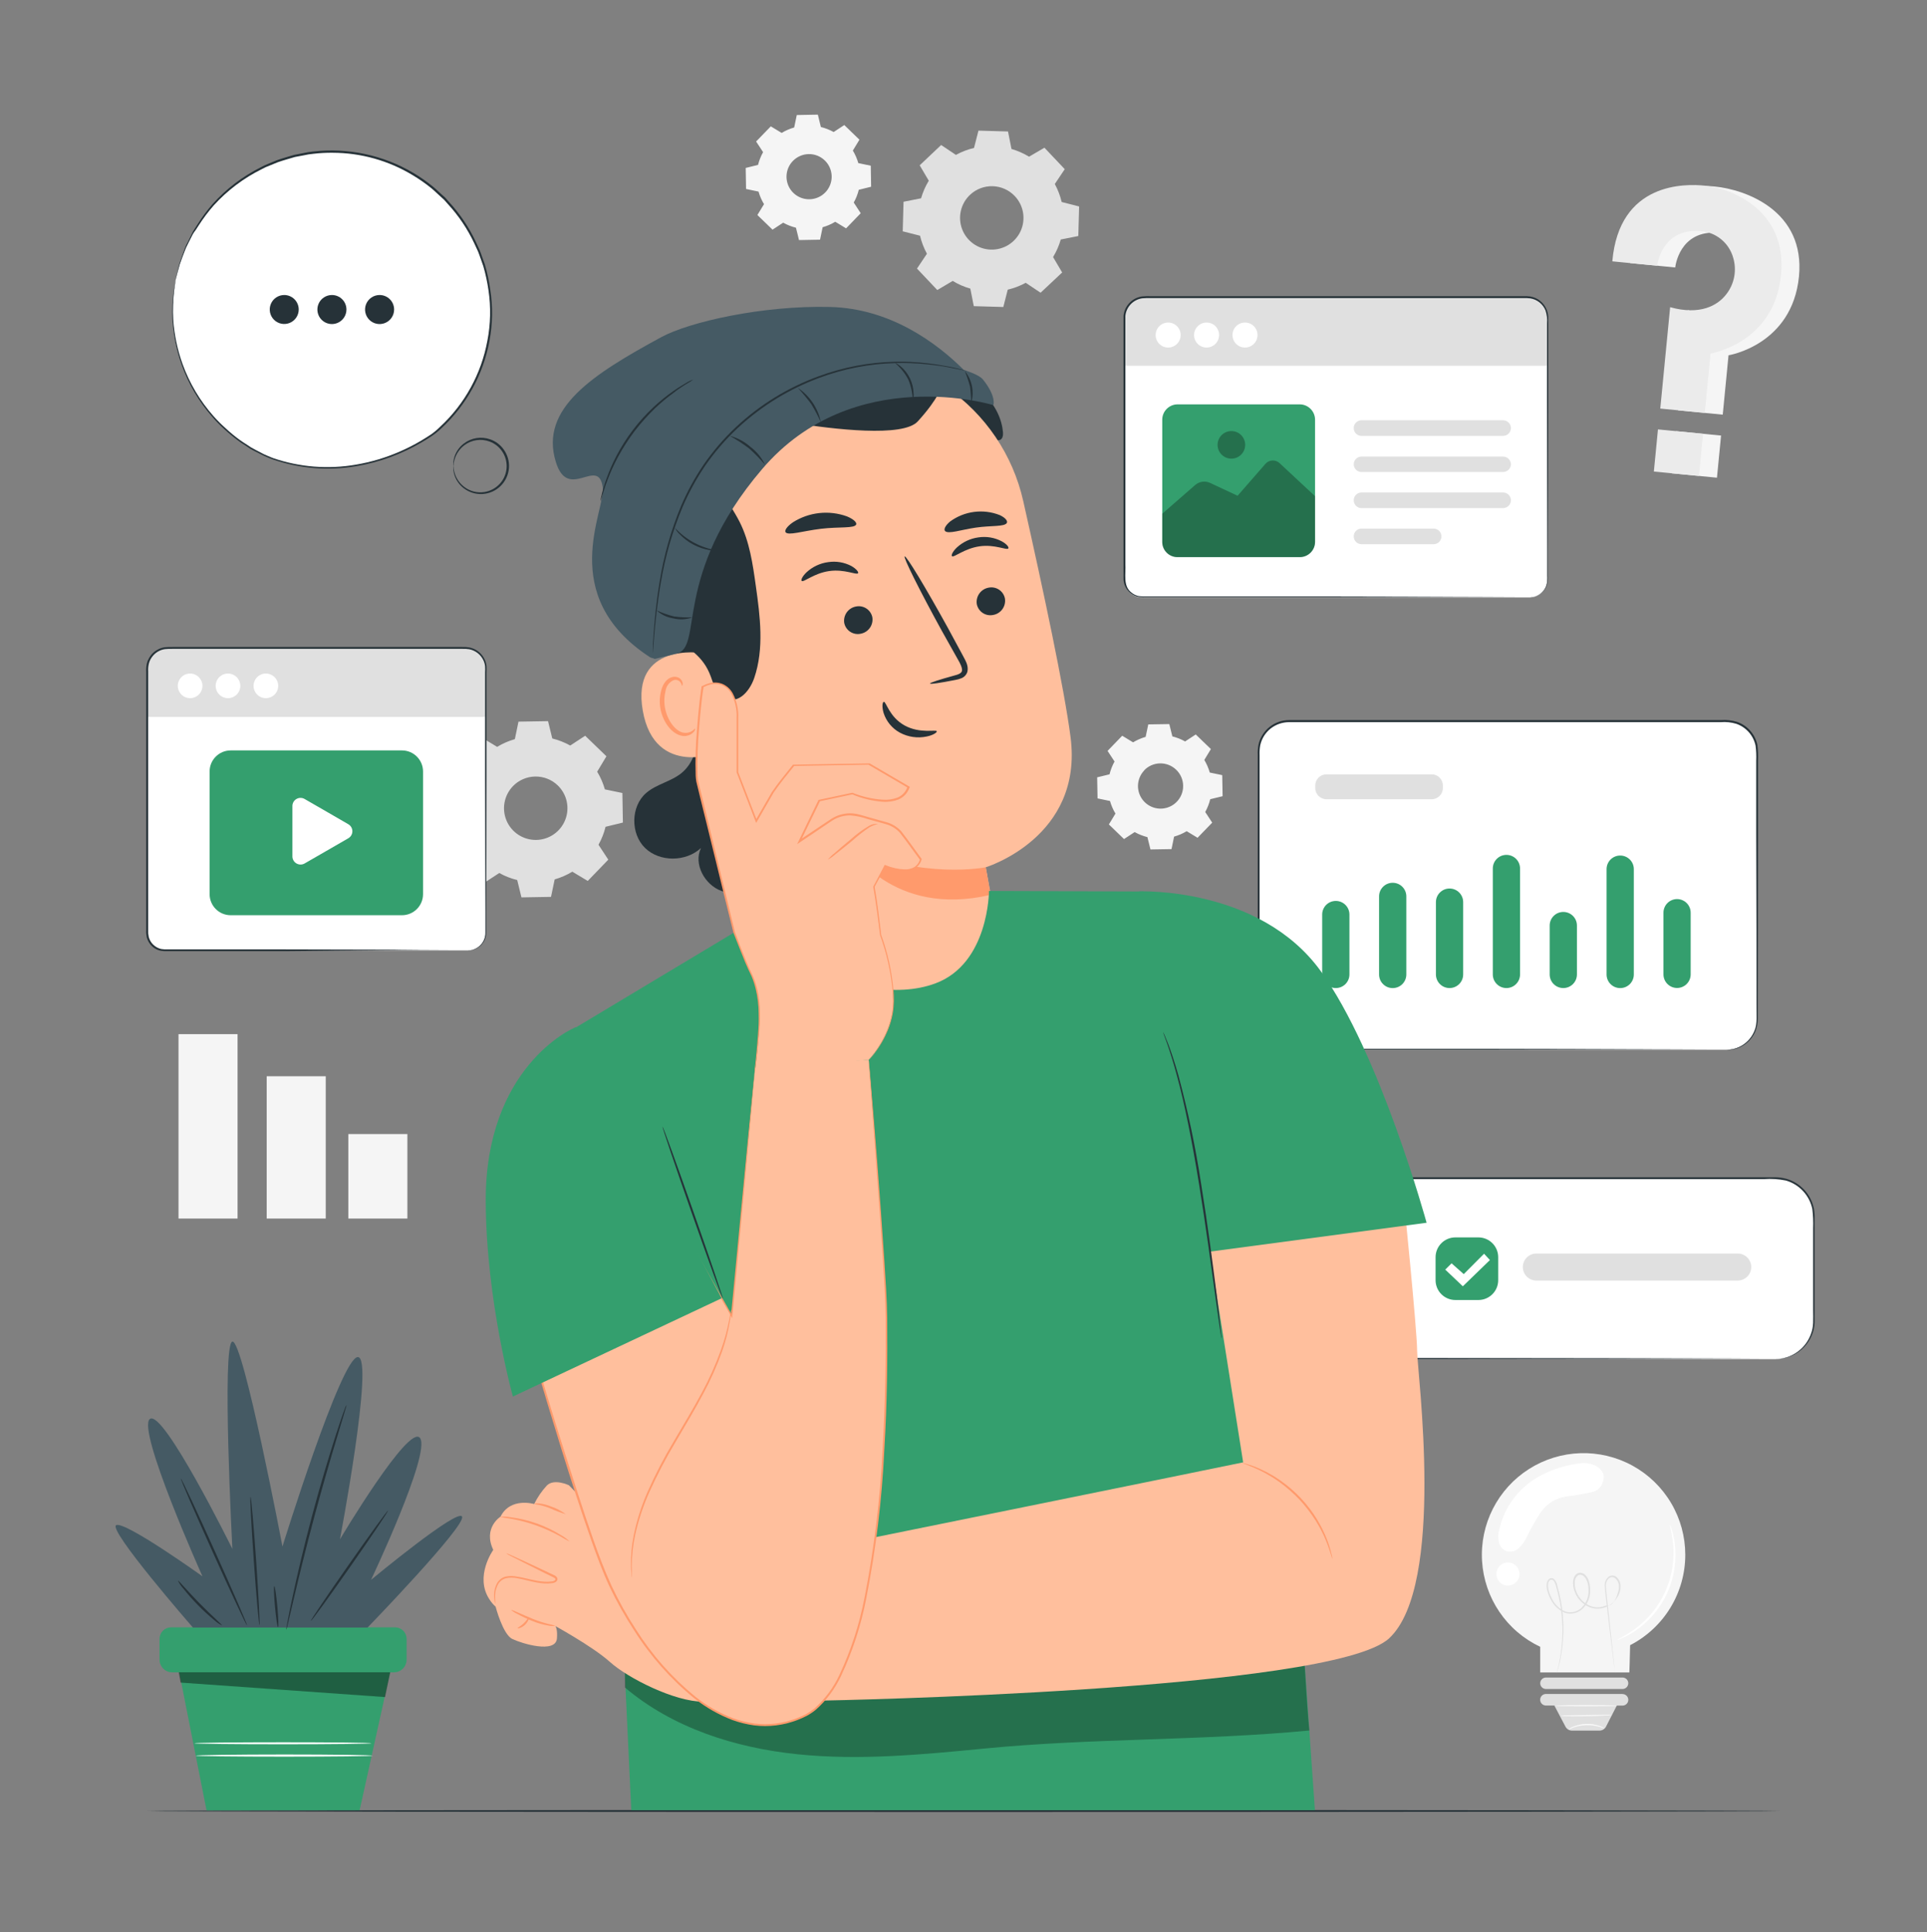 <svg width="345" height="346" viewBox="0 0 345 346" fill="none" xmlns="http://www.w3.org/2000/svg">
<rect x="0" y="0" width="345" height="346" fill="#808080" stroke="none"/>
<path d="M89.011 133.738C90.001 133.14 91.066 132.676 92.178 132.358L92.827 129.225L98.119 129.136L98.878 132.241C100 132.519 101.081 132.944 102.093 133.503L104.764 131.751L108.572 135.429L106.916 138.189C107.514 139.179 107.978 140.244 108.296 141.356L111.429 142.004L111.519 147.297L108.414 148.056C108.142 149.18 107.717 150.262 107.151 151.271L108.904 153.941L105.226 157.75L102.466 156.094C101.478 156.692 100.415 157.156 99.306 157.474L98.65 160.607L93.358 160.696L92.599 157.591C91.477 157.319 90.397 156.894 89.39 156.329L86.713 158.081L82.904 154.404L84.567 151.644C83.967 150.657 83.503 149.594 83.187 148.483L80.041 147.821L79.951 142.529L83.056 141.77C83.335 140.649 83.759 139.571 84.319 138.561L82.566 135.884L86.244 132.075L89.004 133.738H89.011ZM91.833 140.783C91.052 141.59 90.528 142.611 90.327 143.717C90.126 144.822 90.258 145.962 90.705 146.993C91.153 148.023 91.896 148.898 92.84 149.506C93.785 150.114 94.889 150.428 96.012 150.409C97.135 150.39 98.228 150.038 99.151 149.398C100.074 148.757 100.786 147.858 101.198 146.812C101.61 145.767 101.702 144.623 101.464 143.525C101.225 142.427 100.666 141.425 99.858 140.645C98.774 139.6 97.319 139.027 95.813 139.053C94.308 139.079 92.874 139.701 91.826 140.783H91.833Z" fill="#E0E0E0"/>
<path d="M42.532 185.185H31.961V218.208H42.532V185.185Z" fill="#F5F5F5"/>
<path d="M58.319 192.726H47.748V218.208H58.319V192.726Z" fill="#F5F5F5"/>
<path d="M72.934 203.076H62.363V218.208H72.934V203.076Z" fill="#F5F5F5"/>
<path d="M301.723 278.417C301.722 275.157 300.846 271.957 299.185 269.151C297.525 266.345 295.142 264.036 292.285 262.465C289.428 260.895 286.201 260.121 282.942 260.223C279.684 260.325 276.512 261.301 273.759 263.047C271.006 264.794 268.772 267.248 267.291 270.152C265.811 273.057 265.137 276.306 265.34 279.56C265.544 282.814 266.617 285.954 268.449 288.651C270.28 291.348 272.802 293.505 275.751 294.895V299.49H291.711C291.711 299.49 291.808 296.909 291.849 294.605C294.823 293.074 297.317 290.753 299.059 287.898C300.801 285.042 301.723 281.762 301.723 278.417Z" fill="#F5F5F5"/>
<path d="M290.49 302.45H276.78C276.645 302.45 276.511 302.423 276.387 302.371C276.262 302.32 276.149 302.244 276.053 302.149C275.958 302.053 275.882 301.94 275.83 301.815C275.779 301.69 275.752 301.557 275.752 301.422C275.752 301.287 275.779 301.153 275.83 301.028C275.882 300.903 275.958 300.79 276.053 300.695C276.149 300.599 276.262 300.523 276.387 300.472C276.511 300.42 276.645 300.394 276.78 300.394H290.49C290.763 300.394 291.025 300.502 291.217 300.695C291.41 300.887 291.518 301.149 291.518 301.422C291.518 301.694 291.41 301.956 291.217 302.149C291.025 302.341 290.763 302.45 290.49 302.45Z" fill="#E0E0E0"/>
<path d="M290.489 303.34H276.779C276.505 303.34 276.241 303.449 276.047 303.643C275.853 303.837 275.744 304.1 275.744 304.375C275.744 304.649 275.853 304.913 276.047 305.107C276.241 305.301 276.505 305.41 276.779 305.41H278.283L280.284 309.212C280.397 309.422 280.566 309.597 280.771 309.719C280.977 309.841 281.212 309.904 281.45 309.902H286.349C286.589 309.904 286.825 309.841 287.032 309.72C287.239 309.598 287.408 309.423 287.522 309.212L289.461 305.424H290.489C290.764 305.424 291.027 305.315 291.221 305.12C291.415 304.926 291.524 304.663 291.524 304.389C291.524 304.114 291.415 303.851 291.221 303.657C291.027 303.463 290.764 303.354 290.489 303.354V303.34Z" fill="#E0E0E0"/>
<path d="M287.268 309.509C287.268 309.509 286.909 309.385 286.33 309.219C284.811 308.779 283.192 308.825 281.7 309.35C281.398 309.481 281.089 309.596 280.775 309.695C281.033 309.48 281.328 309.314 281.645 309.205C282.392 308.895 283.189 308.725 283.998 308.702C284.807 308.676 285.614 308.8 286.378 309.067C286.7 309.158 287.001 309.308 287.268 309.509Z" fill="#FAFAFA"/>
<path d="M289.489 305.444C289.489 305.506 287.012 305.555 283.969 305.555C280.926 305.555 278.449 305.506 278.449 305.444C278.449 305.382 280.926 305.334 283.969 305.334C287.012 305.334 289.489 305.382 289.489 305.444Z" fill="#FAFAFA"/>
<path d="M288.634 307.066C288.191 307.157 287.74 307.203 287.288 307.204C286.453 307.259 285.294 307.308 284.018 307.328C282.741 307.349 281.582 307.328 280.747 307.328C280.285 307.34 279.823 307.305 279.367 307.225C279.825 307.17 280.286 307.152 280.747 307.17L284.018 307.128L287.281 307.073C287.732 307.041 288.183 307.038 288.634 307.066Z" fill="#FAFAFA"/>
<path d="M298.93 272.938C299.095 273.227 299.219 273.539 299.295 273.863C299.56 274.725 299.745 275.61 299.847 276.506C300.205 279.494 299.734 282.523 298.487 285.263C297.24 288.002 295.264 290.345 292.775 292.038C292.031 292.55 291.241 292.991 290.415 293.356C290.118 293.508 289.802 293.621 289.477 293.694C289.477 293.611 290.774 293.114 292.595 291.789C294.98 290.072 296.875 287.762 298.093 285.087C299.31 282.413 299.808 279.466 299.537 276.54C299.396 275.33 299.193 274.128 298.93 272.938Z" fill="white"/>
<path d="M287.088 264.079C286.723 262.83 285.281 262.009 283.521 261.975C280.606 262.219 277.779 263.1 275.241 264.555C273.523 265.566 272.031 266.919 270.856 268.529C269.681 270.14 268.849 271.974 268.41 273.919C268.216 274.637 268.19 275.39 268.334 276.12C268.414 276.499 268.588 276.852 268.842 277.145C269.095 277.439 269.419 277.663 269.783 277.796C270.145 277.882 270.521 277.879 270.881 277.789C271.241 277.699 271.575 277.524 271.853 277.279C272.406 276.782 272.86 276.185 273.192 275.519C273.934 273.995 274.761 272.514 275.669 271.083C276.577 269.622 278.008 268.563 279.671 268.123C280.761 267.881 281.741 267.86 282.845 267.626C284.225 267.329 285.081 267.357 286.033 266.763C286.423 266.443 286.726 266.029 286.911 265.559C287.095 265.089 287.157 264.579 287.088 264.079Z" fill="white"/>
<path d="M272.046 281.86C272.046 282.269 271.925 282.67 271.697 283.01C271.47 283.35 271.147 283.616 270.768 283.772C270.39 283.929 269.974 283.97 269.572 283.89C269.171 283.81 268.802 283.613 268.513 283.324C268.223 283.034 268.026 282.665 267.946 282.264C267.866 281.862 267.907 281.446 268.064 281.068C268.22 280.69 268.486 280.366 268.826 280.139C269.167 279.911 269.567 279.79 269.976 279.79C270.525 279.79 271.052 280.008 271.44 280.396C271.828 280.785 272.046 281.311 272.046 281.86Z" fill="white"/>
<path d="M289.158 299.545C289.158 299.545 289.11 299.304 289.047 298.855C288.985 298.407 288.889 297.648 288.785 296.785C288.558 294.936 288.247 292.355 287.868 289.195C287.702 287.581 287.433 285.856 287.295 283.931C287.274 283.409 287.46 282.901 287.812 282.516C288.003 282.306 288.264 282.172 288.546 282.141C288.828 282.109 289.112 282.181 289.344 282.344C289.771 282.687 290.05 283.181 290.124 283.724C290.183 284.271 290.112 284.824 289.917 285.338C289.497 286.402 288.677 287.26 287.633 287.726C287.088 287.974 286.493 288.093 285.895 288.074C285.297 288.055 284.711 287.898 284.183 287.615C283.094 287.037 282.267 286.065 281.871 284.897C281.659 284.302 281.584 283.668 281.651 283.04C281.693 282.712 281.811 282.398 281.996 282.123C282.097 281.978 282.23 281.859 282.384 281.773C282.538 281.687 282.71 281.636 282.886 281.626C283.061 281.626 283.234 281.662 283.394 281.732C283.554 281.802 283.698 281.905 283.817 282.033C284.049 282.262 284.235 282.534 284.362 282.833C284.595 283.415 284.71 284.036 284.7 284.662C284.731 285.275 284.635 285.887 284.417 286.46C284.2 287.034 283.866 287.556 283.438 287.995C283.016 288.423 282.483 288.725 281.899 288.866C281.315 289.008 280.703 288.983 280.133 288.795C279.103 288.35 278.254 287.569 277.725 286.58C277.457 286.114 277.244 285.619 277.09 285.104C276.91 284.597 276.853 284.056 276.924 283.523C276.97 283.245 277.1 282.987 277.297 282.785C277.41 282.685 277.553 282.622 277.703 282.606C277.854 282.59 278.006 282.621 278.139 282.695C278.525 283.036 278.771 283.508 278.829 284.02C279.322 285.721 279.648 287.466 279.801 289.23C280.025 291.779 279.892 294.348 279.408 296.861C279.24 297.78 279.01 298.686 278.718 299.573C278.718 299.573 278.76 299.324 278.877 298.883C278.994 298.441 279.146 297.737 279.305 296.847C279.745 294.342 279.842 291.789 279.594 289.257C279.431 287.513 279.098 285.79 278.601 284.11C278.47 283.661 278.346 283.158 277.994 282.944C277.909 282.896 277.812 282.876 277.716 282.886C277.619 282.896 277.528 282.935 277.455 282.999C277.301 283.162 277.202 283.37 277.173 283.592C277.109 284.079 277.166 284.575 277.338 285.035C277.486 285.531 277.693 286.008 277.952 286.456C278.448 287.401 279.251 288.148 280.229 288.574C280.749 288.742 281.306 288.761 281.836 288.629C282.367 288.498 282.85 288.221 283.231 287.829C283.629 287.42 283.938 286.933 284.138 286.398C284.339 285.864 284.427 285.294 284.397 284.724C284.404 284.138 284.296 283.557 284.079 283.013C283.859 282.502 283.424 281.978 282.9 281.992C282.375 282.005 282.023 282.585 281.954 283.144C281.899 283.723 281.969 284.306 282.161 284.855C282.534 285.948 283.309 286.858 284.328 287.401C284.811 287.661 285.347 287.807 285.895 287.826C286.443 287.845 286.988 287.737 287.488 287.512C288.64 287.753 289.317 286.456 289.627 285.297C289.809 284.825 289.878 284.317 289.827 283.813C289.766 283.332 289.518 282.893 289.137 282.592C288.957 282.465 288.736 282.409 288.517 282.435C288.299 282.46 288.097 282.565 287.95 282.73C287.647 283.068 287.486 283.511 287.502 283.965C287.633 285.821 287.881 287.601 288.04 289.195C288.378 292.362 288.654 294.943 288.854 296.785C288.937 297.641 289.006 298.331 289.061 298.855C289.151 299.297 289.158 299.545 289.158 299.545Z" fill="#E0E0E0"/>
<path d="M291.871 47.109L299.923 47.895C299.923 47.895 300.579 41.133 307.617 41.685C308.976 41.768 310.275 42.272 311.334 43.128C312.393 43.984 313.158 45.148 313.523 46.46C313.845 47.557 313.904 48.714 313.694 49.837C313.484 50.961 313.012 52.019 312.316 52.925C310.729 55.044 307.486 57.024 302.18 55.541L300.434 73.481L308.431 74.253L309.466 63.62C309.466 63.62 320.851 61.819 322.079 49.517C323.225 37.739 312.516 33.937 307.023 33.405C303.601 33.067 293.099 32.895 291.871 47.109Z" fill="#F5F5F5"/>
<path d="M300.053 77.21L299.318 84.757L307.395 85.543L308.129 77.996L300.053 77.21Z" fill="#F5F5F5"/>
<path d="M288.662 46.798L296.701 47.585C296.701 47.585 297.391 40.823 304.401 41.375C305.758 41.459 307.056 41.965 308.113 42.82C309.17 43.676 309.935 44.84 310.301 46.15C310.629 47.245 310.693 48.403 310.488 49.528C310.283 50.653 309.815 51.713 309.121 52.622C307.534 54.74 304.346 56.493 299.012 55.009L297.246 73.163L305.208 73.936L306.243 63.303C306.243 63.303 317.67 61.502 318.863 49.22C320.009 37.449 309.721 33.688 305.201 33.247C301.745 32.888 289.89 32.577 288.662 46.798Z" fill="#EBEBEB"/>
<path d="M296.832 76.895L296.098 84.442L304.174 85.229L304.909 77.681L296.832 76.895Z" fill="#EBEBEB"/>
<path d="M171.162 27.726C172.176 27.173 173.26 26.758 174.384 26.491L175.178 23.393L180.47 23.545L181.091 26.677C182.196 26.997 183.254 27.461 184.237 28.058L186.99 26.45L190.627 30.293L188.847 32.95C189.397 33.964 189.81 35.048 190.075 36.172L193.2 36.972L193.056 42.265L189.916 42.886C189.598 43.991 189.134 45.049 188.536 46.032L190.164 48.792L186.3 52.421L183.644 50.641C182.63 51.193 181.546 51.606 180.422 51.869L179.628 54.974L174.343 54.823L173.722 51.683C172.612 51.371 171.551 50.906 170.568 50.303L167.808 51.938L164.172 48.095L165.952 45.439C165.398 44.422 164.983 43.336 164.717 42.209L161.619 41.423L161.764 36.13L164.904 35.51C165.222 34.404 165.686 33.346 166.284 32.363L164.655 29.603L168.498 25.967L171.155 27.747L171.162 27.726ZM173.66 34.895C172.843 35.667 172.275 36.664 172.025 37.759C171.775 38.854 171.856 39.999 172.257 41.048C172.658 42.098 173.361 43.004 174.277 43.654C175.194 44.304 176.282 44.667 177.405 44.698C178.528 44.729 179.635 44.426 180.586 43.828C181.537 43.229 182.289 42.363 182.747 41.337C183.205 40.311 183.348 39.173 183.159 38.065C182.97 36.958 182.457 35.932 181.684 35.116C180.649 34.023 179.222 33.386 177.718 33.345C176.213 33.303 174.753 33.861 173.66 34.895Z" fill="#E0E0E0"/>
<path d="M139.939 23.807C140.642 23.383 141.398 23.053 142.188 22.828L142.65 20.599L146.425 20.53L146.963 22.745C147.762 22.942 148.533 23.244 149.254 23.642L151.158 22.393L153.87 25.015L152.69 26.961C153.113 27.665 153.442 28.421 153.67 29.21L155.898 29.672L155.96 33.44L153.752 33.985C153.556 34.783 153.252 35.552 152.849 36.269L154.097 38.18L151.482 40.892L149.537 39.712C148.832 40.138 148.073 40.468 147.28 40.692L146.818 42.92L143.051 42.989L142.505 40.774C141.705 40.58 140.934 40.278 140.215 39.877L138.31 41.126L135.599 38.504L136.785 36.559C136.358 35.857 136.028 35.1 135.806 34.309L133.57 33.84L133.508 30.073L135.716 29.527C135.916 28.73 136.22 27.962 136.62 27.244L135.371 25.339L138 22.627L139.952 23.807H139.939ZM141.947 28.831C141.391 29.406 141.018 30.133 140.876 30.92C140.734 31.708 140.828 32.519 141.147 33.253C141.467 33.986 141.996 34.609 142.669 35.041C143.342 35.474 144.128 35.697 144.928 35.682C145.728 35.668 146.506 35.416 147.162 34.96C147.819 34.503 148.326 33.862 148.618 33.117C148.911 32.373 148.976 31.558 148.805 30.777C148.635 29.995 148.236 29.282 147.66 28.727C147.278 28.358 146.827 28.068 146.334 27.874C145.84 27.679 145.312 27.584 144.782 27.594C144.251 27.603 143.727 27.718 143.241 27.93C142.754 28.142 142.315 28.448 141.947 28.831Z" fill="#F5F5F5"/>
<path d="M202.86 132.931C203.565 132.509 204.321 132.179 205.11 131.951L205.579 129.722L209.346 129.66L209.892 131.868C210.69 132.065 211.458 132.369 212.175 132.772L214.08 131.523L216.792 134.138L215.612 136.084C216.035 136.79 216.365 137.549 216.591 138.34L218.82 138.803L218.889 142.577L216.674 143.115C216.477 143.915 216.175 144.685 215.777 145.406L217.026 147.31L214.404 150.022L212.458 148.842C211.753 149.266 210.994 149.593 210.202 149.815L209.74 152.051L205.972 152.113L205.427 149.905C204.63 149.705 203.862 149.401 203.143 149.001L201.239 150.25L198.527 147.635L199.707 145.689C199.281 144.984 198.951 144.225 198.727 143.433L196.499 142.97L196.43 139.196L198.645 138.658C198.839 137.857 199.141 137.087 199.542 136.367L198.293 134.463L200.915 131.751L202.86 132.931ZM204.868 137.954C204.314 138.53 203.942 139.257 203.801 140.044C203.659 140.831 203.754 141.642 204.074 142.375C204.393 143.108 204.923 143.73 205.595 144.162C206.268 144.594 207.054 144.817 207.853 144.802C208.653 144.788 209.43 144.537 210.087 144.081C210.743 143.624 211.25 142.984 211.543 142.24C211.836 141.496 211.901 140.682 211.731 139.9C211.561 139.119 211.164 138.406 210.589 137.85C210.206 137.476 209.752 137.182 209.254 136.984C208.757 136.787 208.225 136.69 207.69 136.699C207.154 136.709 206.626 136.825 206.136 137.04C205.646 137.256 205.203 137.566 204.834 137.954H204.868Z" fill="#F5F5F5"/>
<path d="M318.655 324.295C318.655 324.398 253.216 324.474 172.506 324.474C91.797 324.474 26.344 324.398 26.344 324.295C26.344 324.191 91.769 324.115 172.5 324.115C253.23 324.115 318.655 324.198 318.655 324.295Z" fill="#263238"/>
<path d="M31.707 297.529L36.979 324.191L64.385 324.17L70.174 297.971L31.707 297.529Z" fill="#349F6E"/>
<path d="M28.561 293.479V297.198C28.561 297.497 28.621 297.793 28.736 298.069C28.852 298.345 29.02 298.596 29.232 298.806C29.444 299.017 29.696 299.184 29.973 299.298C30.249 299.411 30.545 299.469 30.844 299.468H70.519C70.818 299.469 71.114 299.411 71.39 299.298C71.666 299.184 71.918 299.017 72.129 298.806C72.341 298.595 72.508 298.344 72.623 298.069C72.737 297.793 72.796 297.497 72.796 297.198V293.479C72.796 292.93 72.578 292.404 72.19 292.015C71.802 291.627 71.275 291.409 70.726 291.409H30.624C30.076 291.411 29.551 291.63 29.164 292.018C28.778 292.406 28.561 292.931 28.561 293.479Z" fill="#349F6E"/>
<g opacity="0.4">
<path d="M32.004 299.461L32.328 301.303L68.94 303.898L69.864 299.461H32.004Z" fill="black"/>
</g>
<path d="M66.517 312.172C66.517 312.268 59.424 312.351 50.647 312.351C41.87 312.351 34.777 312.268 34.777 312.172C34.777 312.075 41.864 311.992 50.647 311.992C59.431 311.992 66.517 312.068 66.517 312.172Z" fill="white"/>
<path d="M66.724 314.387C66.724 314.483 59.638 314.566 50.854 314.566C42.07 314.566 35.025 314.483 35.025 314.387C35.025 314.29 42.146 314.18 50.889 314.18C59.631 314.18 66.724 314.283 66.724 314.387Z" fill="white"/>
<path d="M34.535 291.444C34.535 291.444 19.107 273.738 20.825 273.097C22.543 272.455 36.246 282.274 36.246 282.274C36.246 282.274 24.468 256.054 26.821 254.108C29.174 252.162 41.601 277.361 41.601 277.361C41.601 277.361 39.676 240.667 41.601 240.246C43.526 239.825 50.571 276.94 50.571 276.94C50.571 276.94 61.073 243.013 64.067 243.013C67.062 243.013 60.859 275.657 60.859 275.657C60.859 275.657 73.279 254.75 75.211 257.523C77.143 260.297 66.427 282.908 66.427 282.908C66.427 282.908 82.111 269.895 82.732 271.606C83.353 273.317 65.813 291.444 65.813 291.444H34.535Z" fill="#455A64"/>
<path d="M32.382 264.776C32.486 264.727 35.225 270.572 38.489 277.824C41.752 285.075 44.326 290.996 44.216 291.044C44.105 291.092 41.373 285.248 38.109 277.996C34.846 270.744 32.272 264.824 32.382 264.776Z" fill="#263238"/>
<path d="M44.85 268.039C44.968 268.039 45.423 273.18 45.864 279.541C46.306 285.903 46.554 291.057 46.458 291.064C46.361 291.071 45.885 285.931 45.444 279.569C45.002 273.207 44.726 268.046 44.85 268.039Z" fill="#263238"/>
<path d="M62.031 251.604C62.018 251.747 61.987 251.888 61.941 252.024C61.844 252.335 61.734 252.714 61.596 253.191C61.279 254.26 60.837 255.702 60.313 257.462C59.222 261.07 57.76 266.073 56.269 271.627C54.779 277.182 53.551 282.24 52.688 285.91L51.667 290.257C51.55 290.733 51.453 291.12 51.377 291.437C51.352 291.578 51.308 291.715 51.246 291.844C51.246 291.7 51.263 291.557 51.294 291.417C51.35 291.099 51.419 290.727 51.508 290.223C51.695 289.188 51.998 287.691 52.398 285.848C53.185 282.157 54.372 277.078 55.848 271.517C57.325 265.956 58.85 260.967 59.988 257.379C60.568 255.578 61.058 254.136 61.41 253.135L61.824 251.997C61.874 251.857 61.944 251.724 62.031 251.604Z" fill="#263238"/>
<path d="M69.462 270.522C69.559 270.584 66.544 275.056 62.735 280.507C58.926 285.958 55.759 290.318 55.662 290.249C55.566 290.18 58.581 285.709 62.39 280.265C66.199 274.821 69.366 270.453 69.462 270.522Z" fill="#263238"/>
<path d="M39.737 291.071C39.235 290.817 38.77 290.494 38.357 290.112C37.329 289.265 36.347 288.362 35.418 287.407C34.485 286.461 33.605 285.463 32.782 284.419C32.406 284.009 32.094 283.543 31.857 283.039C31.954 282.963 33.555 284.895 35.721 287.103C37.888 289.311 39.82 290.974 39.737 291.071Z" fill="#263238"/>
<path d="M49.108 284.033C49.226 284.033 49.467 285.662 49.654 287.683C49.84 289.705 49.895 291.368 49.778 291.375C49.66 291.382 49.419 289.753 49.233 287.725C49.046 285.696 48.991 284.047 49.108 284.033Z" fill="#263238"/>
<path d="M31.437 50.193C32.198 46.312 33.757 42.632 36.014 39.385C38.272 36.138 41.18 33.396 44.553 31.332C47.926 29.268 51.691 27.927 55.61 27.394C59.529 26.861 63.515 27.148 67.317 28.237C82.746 32.681 91.605 49.565 86.478 64.807C84.832 69.722 81.871 74.092 77.915 77.441C77.779 77.559 77.636 77.67 77.488 77.772H77.446C70.797 82.416 62.676 84.459 54.621 83.513C52.011 83.204 49.464 82.492 47.072 81.402C41.385 78.657 36.767 74.107 33.938 68.461C31.11 62.815 30.23 56.392 31.437 50.193Z" fill="white"/>
<path d="M31.436 50.193C31.436 50.193 31.436 50.345 31.381 50.648C31.326 50.952 31.278 51.407 31.195 51.987C30.986 53.708 30.924 55.444 31.009 57.176C31.196 59.913 31.76 62.611 32.685 65.194C33.922 68.615 35.794 71.771 38.205 74.495C38.886 75.268 39.615 75.999 40.386 76.682C41.176 77.421 42.011 78.112 42.884 78.752C43.318 79.083 43.801 79.359 44.264 79.67L44.954 80.125C45.195 80.27 45.45 80.394 45.699 80.532L47.231 81.333C47.755 81.574 48.3 81.802 48.852 82.023C53.638 83.669 58.764 84.076 63.749 83.203C66.439 82.748 69.062 81.965 71.56 80.871C72.852 80.312 74.108 79.674 75.32 78.959C75.935 78.6 76.535 78.214 77.135 77.821C77.724 77.41 78.276 76.948 78.784 76.441C83.197 72.351 86.169 66.944 87.257 61.026C87.837 58.046 87.905 54.99 87.458 51.987C87.25 50.52 86.939 49.07 86.526 47.647C86.278 46.957 86.036 46.267 85.795 45.577C85.677 45.232 85.537 44.895 85.374 44.57L84.918 43.583C83.71 41.01 82.117 38.636 80.192 36.545L79.502 35.765L78.743 35.075C78.225 34.62 77.749 34.123 77.218 33.695C76.172 32.848 75.068 32.075 73.913 31.384C69.582 28.759 64.618 27.366 59.554 27.354C58.401 27.34 57.249 27.403 56.104 27.54C55.542 27.589 54.984 27.677 54.434 27.803L52.799 28.113C51.75 28.43 50.729 28.7 49.715 29.058L48.266 29.652C47.79 29.825 47.329 30.035 46.886 30.28C43.628 31.889 40.702 34.096 38.261 36.786C37.281 37.905 36.386 39.095 35.583 40.347L35.031 41.196C34.835 41.442 34.657 41.702 34.5 41.975L33.693 43.569C33.569 43.824 33.438 44.066 33.327 44.307L33.051 44.997L32.554 46.308C32.286 46.981 32.069 47.673 31.906 48.378C31.747 48.944 31.63 49.379 31.547 49.682C31.464 49.986 31.416 50.131 31.416 50.131C31.416 50.131 31.416 49.972 31.512 49.676L31.83 48.358C31.985 47.64 32.193 46.934 32.451 46.246L32.934 44.922C33.023 44.687 33.113 44.445 33.203 44.19C33.293 43.935 33.444 43.707 33.569 43.452L34.362 41.837C34.498 41.547 34.657 41.267 34.838 41.002L35.383 40.147C36.181 38.88 37.073 37.676 38.054 36.545C40.502 33.819 43.442 31.578 46.72 29.942C47.164 29.695 47.625 29.481 48.1 29.3L49.556 28.7C50.556 28.334 51.626 28.058 52.668 27.734L54.317 27.416C54.874 27.29 55.439 27.197 56.007 27.14C62.281 26.408 68.622 27.761 74.051 30.99C75.219 31.689 76.338 32.468 77.397 33.323C77.936 33.743 78.419 34.247 78.943 34.703L79.709 35.393L80.399 36.179C82.348 38.295 83.963 40.697 85.188 43.3L85.65 44.3C85.816 44.63 85.959 44.971 86.078 45.322C86.319 46.012 86.567 46.702 86.816 47.392C87.237 48.832 87.552 50.301 87.761 51.787C88.255 54.86 88.211 57.996 87.63 61.054C86.529 67.049 83.518 72.526 79.046 76.668C78.521 77.176 77.953 77.638 77.349 78.048C76.742 78.449 76.142 78.842 75.514 79.194C71.91 81.319 67.949 82.769 63.825 83.472C58.783 84.34 53.604 83.917 48.769 82.244C48.21 82.037 47.658 81.809 47.127 81.554L45.54 80.753C45.292 80.615 45.029 80.491 44.788 80.346L44.098 79.877C43.629 79.566 43.139 79.284 42.718 78.952C41.843 78.31 41.004 77.619 40.206 76.882C39.433 76.187 38.702 75.445 38.019 74.66C35.597 71.908 33.723 68.718 32.499 65.263C31.586 62.658 31.04 59.938 30.878 57.183C30.805 55.445 30.885 53.704 31.119 51.98C31.216 51.401 31.292 50.959 31.347 50.642C31.402 50.324 31.436 50.193 31.436 50.193Z" fill="#263238"/>
<path d="M81.158 83.478C81.199 83.478 81.158 83.044 81.379 82.305C81.671 81.265 82.3 80.351 83.166 79.704C83.799 79.235 84.54 78.93 85.32 78.818C86.101 78.706 86.897 78.79 87.637 79.062C88.51 79.379 89.267 79.951 89.81 80.705C90.395 81.506 90.71 82.473 90.71 83.465C90.71 84.457 90.395 85.423 89.81 86.225C89.442 86.73 88.976 87.158 88.441 87.482C87.906 87.807 87.312 88.022 86.694 88.115C86.075 88.208 85.444 88.177 84.837 88.025C84.23 87.872 83.66 87.6 83.159 87.225C82.293 86.581 81.665 85.669 81.372 84.631C81.171 83.892 81.192 83.451 81.151 83.458C81.134 83.561 81.134 83.665 81.151 83.768C81.15 84.07 81.185 84.371 81.254 84.665C81.503 85.763 82.128 86.739 83.021 87.425C83.984 88.167 85.183 88.536 86.396 88.464C87.61 88.391 88.756 87.882 89.624 87.03C90.491 86.179 91.022 85.042 91.117 83.83C91.212 82.618 90.865 81.412 90.141 80.436C89.552 79.624 88.729 79.013 87.782 78.683C86.988 78.399 86.136 78.319 85.304 78.452C84.472 78.585 83.686 78.925 83.021 79.442C82.128 80.128 81.503 81.104 81.254 82.202C81.185 82.496 81.15 82.797 81.151 83.099C81.13 83.225 81.132 83.353 81.158 83.478Z" fill="#263238"/>
<path d="M53.482 55.43C53.48 55.943 53.327 56.444 53.041 56.869C52.755 57.295 52.35 57.627 51.875 57.822C51.401 58.017 50.88 58.068 50.377 57.967C49.874 57.866 49.413 57.618 49.05 57.255C48.688 56.892 48.442 56.43 48.342 55.927C48.243 55.423 48.295 54.902 48.491 54.429C48.688 53.955 49.02 53.55 49.447 53.265C49.873 52.981 50.374 52.829 50.887 52.829C51.229 52.829 51.567 52.896 51.882 53.027C52.197 53.158 52.483 53.349 52.724 53.591C52.965 53.833 53.156 54.119 53.286 54.435C53.416 54.751 53.483 55.089 53.482 55.43Z" fill="#263238"/>
<path d="M62.025 55.43C62.025 55.944 61.872 56.447 61.587 56.875C61.301 57.303 60.894 57.636 60.419 57.833C59.944 58.03 59.421 58.082 58.916 57.981C58.411 57.881 57.948 57.633 57.584 57.269C57.22 56.906 56.973 56.442 56.872 55.937C56.772 55.433 56.823 54.91 57.02 54.434C57.217 53.959 57.551 53.553 57.978 53.267C58.406 52.981 58.909 52.829 59.424 52.829C59.765 52.828 60.104 52.894 60.42 53.025C60.736 53.155 61.023 53.347 61.265 53.589C61.507 53.83 61.698 54.117 61.829 54.433C61.959 54.749 62.026 55.088 62.025 55.43Z" fill="#263238"/>
<path d="M70.56 55.43C70.56 55.944 70.407 56.447 70.122 56.875C69.836 57.303 69.43 57.636 68.954 57.833C68.479 58.03 67.956 58.082 67.451 57.981C66.947 57.881 66.483 57.633 66.119 57.269C65.755 56.906 65.508 56.442 65.407 55.937C65.307 55.433 65.359 54.91 65.555 54.434C65.752 53.959 66.086 53.553 66.513 53.267C66.941 52.981 67.444 52.829 67.959 52.829C68.301 52.828 68.639 52.894 68.955 53.025C69.271 53.155 69.558 53.347 69.8 53.589C70.042 53.83 70.234 54.117 70.364 54.433C70.494 54.749 70.561 55.088 70.56 55.43Z" fill="#263238"/>
<path d="M317.902 210.997H252.842C249.065 210.997 246.004 214.059 246.004 217.835V236.548C246.004 240.324 249.065 243.386 252.842 243.386H317.902C321.678 243.386 324.74 240.324 324.74 236.548V217.835C324.74 214.059 321.678 210.997 317.902 210.997Z" fill="white"/>
<path d="M317.903 243.386C318.606 243.35 319.301 243.228 319.973 243.02C320.94 242.7 321.821 242.167 322.554 241.46C323.286 240.753 323.85 239.89 324.203 238.935C324.454 238.285 324.594 237.597 324.617 236.9C324.651 236.175 324.617 235.389 324.617 234.581C324.617 232.962 324.617 231.205 324.617 229.31C324.617 227.415 324.617 225.395 324.617 223.252C324.617 222.175 324.617 221.078 324.617 219.94C324.661 218.788 324.613 217.634 324.472 216.49C324.219 215.288 323.644 214.179 322.807 213.28C321.971 212.382 320.905 211.728 319.725 211.391C318.438 211.132 317.122 211.049 315.812 211.142H311.672H293.795H252.829C251.953 211.141 251.085 211.314 250.275 211.649C249.466 211.985 248.73 212.477 248.112 213.098C247.493 213.718 247.003 214.455 246.67 215.266C246.337 216.076 246.167 216.945 246.171 217.821C246.171 221.359 246.171 224.843 246.171 228.275V235.865C246.128 236.677 246.21 237.492 246.412 238.28C246.849 239.83 247.829 241.172 249.172 242.061C249.823 242.497 250.548 242.811 251.311 242.986C252.073 243.145 252.852 243.207 253.63 243.172L287.088 243.213L309.644 243.269L315.778 243.303H309.644L287.088 243.365L253.63 243.4C252.827 243.438 252.022 243.373 251.235 243.206C250.433 243.024 249.671 242.696 248.986 242.24C247.58 241.304 246.557 239.893 246.102 238.266C245.89 237.449 245.804 236.604 245.846 235.761C245.846 234.926 245.846 234.092 245.846 233.25V217.856C245.844 216.933 246.023 216.018 246.375 215.164C246.726 214.31 247.243 213.534 247.894 212.881C248.546 212.227 249.321 211.708 250.174 211.354C251.026 211 251.94 210.818 252.864 210.818H293.829H311.707H317.841C318.511 210.819 319.177 210.912 319.821 211.094C321.048 211.446 322.156 212.127 323.023 213.064C323.89 214 324.484 215.156 324.741 216.407C324.848 216.994 324.894 217.59 324.879 218.187V219.905C324.879 221.044 324.879 222.141 324.879 223.217C324.879 225.361 324.879 227.38 324.879 229.275C324.879 231.171 324.879 232.928 324.879 234.547C324.879 235.361 324.879 236.127 324.879 236.872C324.845 237.582 324.695 238.281 324.437 238.942C324.007 240.062 323.294 241.051 322.367 241.813C321.692 242.367 320.917 242.786 320.084 243.048C319.574 243.204 319.049 243.301 318.517 243.338C318.089 243.393 317.903 243.386 317.903 243.386Z" fill="#263238"/>
<path d="M311.113 229.31H275.061C274.418 229.31 273.802 229.054 273.348 228.6C272.894 228.146 272.639 227.53 272.639 226.888C272.64 226.247 272.896 225.632 273.35 225.18C273.804 224.727 274.419 224.473 275.061 224.473H311.113C311.754 224.473 312.369 224.727 312.823 225.18C313.277 225.632 313.533 226.247 313.535 226.888C313.535 227.53 313.28 228.146 312.826 228.6C312.371 229.054 311.755 229.31 311.113 229.31Z" fill="#E0E0E0"/>
<path d="M264.683 221.582H260.564C258.605 221.582 257.018 223.17 257.018 225.129V229.248C257.018 231.207 258.605 232.795 260.564 232.795H264.683C266.642 232.795 268.23 231.207 268.23 229.248V225.129C268.23 223.17 266.642 221.582 264.683 221.582Z" fill="#349F6E"/>
<path d="M258.75 227.351L259.882 226.226L262.062 228.158L265.698 224.508L266.747 225.639L261.896 230.338L258.75 227.351Z" fill="white"/>
<path d="M309.14 129.129H230.756C227.757 129.129 225.326 131.56 225.326 134.559V182.549C225.326 185.548 227.757 187.979 230.756 187.979H309.14C312.14 187.979 314.571 185.548 314.571 182.549V134.559C314.571 131.56 312.14 129.129 309.14 129.129Z" fill="white"/>
<path d="M309.119 187.986C309.181 187.981 309.243 187.981 309.305 187.986C309.488 187.979 309.67 187.96 309.85 187.931C310.569 187.841 311.261 187.598 311.879 187.22C312.886 186.61 313.668 185.69 314.107 184.598C314.68 183.308 314.439 181.645 314.48 179.844C314.48 172.578 314.48 162.076 314.425 149.104C314.425 145.861 314.425 142.46 314.425 138.92V136.236C314.465 135.335 314.428 134.432 314.314 133.538C314.128 132.641 313.712 131.808 313.107 131.12C312.502 130.432 311.73 129.912 310.864 129.612C309.957 129.339 309.007 129.238 308.063 129.315H286.583H230.755C229.553 129.325 228.39 129.738 227.45 130.488C226.522 131.244 225.877 132.292 225.622 133.462C225.516 134.051 225.477 134.651 225.505 135.249V154.949C225.505 164.284 225.505 173.289 225.505 181.859C225.418 182.902 225.609 183.949 226.056 184.895C226.518 185.814 227.237 186.579 228.126 187.096C229.005 187.605 230.01 187.856 231.025 187.82H245.922H267.153L297.885 187.882L306.241 187.917H308.415H309.16C309.16 187.917 308.905 187.917 308.415 187.917H306.241H297.885L267.153 187.972H245.922H234.095H231.025C229.952 188.011 228.891 187.748 227.961 187.213C227.016 186.665 226.253 185.852 225.767 184.874C225.3 183.882 225.097 182.786 225.18 181.693C225.18 173.109 225.18 164.105 225.18 154.783V135.242C225.15 134.618 225.192 133.993 225.304 133.379C225.577 132.126 226.269 131.004 227.267 130.198C228.264 129.392 229.508 128.952 230.79 128.949H286.618H308.097C309.075 128.875 310.057 128.983 310.995 129.267C311.908 129.584 312.722 130.132 313.359 130.858C313.997 131.583 314.435 132.461 314.632 133.407C314.747 134.322 314.784 135.245 314.742 136.167V138.92C314.742 142.46 314.742 145.861 314.742 149.104C314.742 162.076 314.701 172.564 314.687 179.844C314.687 180.748 314.687 181.61 314.687 182.411C314.704 183.173 314.565 183.932 314.28 184.639C313.829 185.749 313.024 186.678 311.989 187.282C311.358 187.661 310.651 187.897 309.919 187.972C309.653 187.998 309.385 188.003 309.119 187.986Z" fill="#263238"/>
<path d="M279.89 163.304H279.883C278.538 163.304 277.447 164.395 277.447 165.74V174.496C277.447 175.841 278.538 176.932 279.883 176.932H279.89C281.235 176.932 282.326 175.841 282.326 174.496V165.74C282.326 164.395 281.235 163.304 279.89 163.304Z" fill="#349F6E"/>
<path d="M239.159 161.331H239.152C237.807 161.331 236.717 162.422 236.717 163.767V174.496C236.717 175.841 237.807 176.932 239.152 176.932H239.159C240.505 176.932 241.595 175.841 241.595 174.496V163.767C241.595 162.422 240.505 161.331 239.159 161.331Z" fill="#349F6E"/>
<path d="M249.345 158.081H249.338C247.993 158.081 246.902 159.172 246.902 160.517V174.503C246.902 175.848 247.993 176.939 249.338 176.939H249.345C250.69 176.939 251.781 175.848 251.781 174.503V160.517C251.781 159.172 250.69 158.081 249.345 158.081Z" fill="#349F6E"/>
<path d="M259.523 159.109H259.516C258.171 159.109 257.08 160.2 257.08 161.545V174.496C257.08 175.842 258.171 176.932 259.516 176.932H259.523C260.868 176.932 261.958 175.842 261.958 174.496V161.545C261.958 160.2 260.868 159.109 259.523 159.109Z" fill="#349F6E"/>
<path d="M269.706 153.085H269.699C268.354 153.085 267.264 154.176 267.264 155.521V174.496C267.264 175.841 268.354 176.932 269.699 176.932H269.706C271.051 176.932 272.142 175.841 272.142 174.496V155.521C272.142 154.176 271.051 153.085 269.706 153.085Z" fill="#349F6E"/>
<path d="M290.075 153.203H290.069C288.723 153.203 287.633 154.293 287.633 155.638V174.503C287.633 175.848 288.723 176.939 290.069 176.939H290.075C291.421 176.939 292.511 175.848 292.511 174.503V155.638C292.511 154.293 291.421 153.203 290.075 153.203Z" fill="#349F6E"/>
<path d="M300.252 161C299.932 161 299.614 161.063 299.318 161.186C299.022 161.309 298.754 161.489 298.527 161.716C298.301 161.943 298.122 162.212 298 162.508C297.878 162.805 297.816 163.122 297.816 163.443V174.483C297.816 175.129 298.073 175.748 298.53 176.205C298.987 176.662 299.606 176.918 300.252 176.918C300.898 176.918 301.518 176.662 301.974 176.205C302.431 175.748 302.688 175.129 302.688 174.483V163.443C302.689 163.122 302.626 162.805 302.504 162.508C302.382 162.212 302.203 161.943 301.977 161.716C301.751 161.489 301.482 161.309 301.186 161.186C300.89 161.063 300.573 161 300.252 161Z" fill="#349F6E"/>
<path d="M256.313 138.658H237.489C236.377 138.658 235.475 139.56 235.475 140.673V141.107C235.475 142.22 236.377 143.122 237.489 143.122H256.313C257.425 143.122 258.327 142.22 258.327 141.107V140.673C258.327 139.56 257.425 138.658 256.313 138.658Z" fill="#E0E0E0"/>
<path d="M30.022 116.04H83.248C84.233 116.04 85.177 116.431 85.873 117.127C86.569 117.823 86.96 118.767 86.96 119.752V167.051C86.96 167.884 86.63 168.682 86.041 169.271C85.452 169.86 84.654 170.191 83.821 170.191H29.456C28.623 170.191 27.825 169.86 27.236 169.271C26.647 168.682 26.316 167.884 26.316 167.051V119.752C26.316 118.768 26.707 117.825 27.401 117.129C28.096 116.433 29.038 116.041 30.022 116.04Z" fill="white"/>
<path d="M30.022 116.04H83.248C84.233 116.04 85.177 116.431 85.873 117.127C86.569 117.823 86.96 118.767 86.96 119.752V128.384H26.316V119.752C26.316 118.768 26.707 117.825 27.401 117.129C28.096 116.433 29.038 116.041 30.022 116.04Z" fill="#E0E0E0"/>
<path d="M36.245 122.864C36.236 123.298 36.099 123.72 35.85 124.077C35.602 124.434 35.254 124.709 34.85 124.869C34.445 125.029 34.003 125.066 33.578 124.975C33.153 124.884 32.764 124.67 32.46 124.36C32.156 124.049 31.951 123.656 31.869 123.229C31.788 122.802 31.834 122.36 32.003 121.96C32.171 121.559 32.454 121.217 32.816 120.976C33.178 120.736 33.603 120.608 34.038 120.607C34.331 120.61 34.621 120.671 34.891 120.786C35.16 120.901 35.405 121.068 35.61 121.277C35.815 121.487 35.977 121.735 36.086 122.007C36.195 122.279 36.249 122.57 36.245 122.864Z" fill="white"/>
<path d="M43.027 122.864C43.017 123.298 42.88 123.72 42.631 124.077C42.383 124.434 42.035 124.709 41.631 124.869C41.227 125.029 40.784 125.066 40.359 124.975C39.934 124.884 39.545 124.67 39.241 124.36C38.937 124.049 38.732 123.656 38.65 123.229C38.569 122.802 38.615 122.36 38.784 121.96C38.952 121.559 39.235 121.217 39.597 120.976C39.959 120.736 40.384 120.608 40.819 120.607C41.112 120.61 41.402 120.671 41.672 120.786C41.942 120.901 42.186 121.068 42.391 121.277C42.596 121.487 42.758 121.735 42.867 122.007C42.976 122.279 43.03 122.57 43.027 122.864Z" fill="white"/>
<path d="M49.81 122.864C49.8 123.298 49.663 123.72 49.415 124.077C49.166 124.434 48.818 124.709 48.414 124.869C48.01 125.029 47.568 125.066 47.142 124.975C46.717 124.884 46.328 124.67 46.024 124.36C45.721 124.049 45.515 123.656 45.434 123.229C45.352 122.802 45.399 122.36 45.567 121.96C45.736 121.559 46.019 121.217 46.38 120.976C46.742 120.736 47.167 120.608 47.602 120.607C47.895 120.61 48.185 120.671 48.455 120.786C48.725 120.901 48.969 121.068 49.174 121.277C49.38 121.487 49.541 121.735 49.65 122.007C49.759 122.279 49.814 122.57 49.81 122.864Z" fill="white"/>
<path d="M71.965 134.379H41.302C39.217 134.379 37.527 136.069 37.527 138.154V160.116C37.527 162.201 39.217 163.891 41.302 163.891H71.965C74.05 163.891 75.74 162.201 75.74 160.116V138.154C75.74 136.069 74.05 134.379 71.965 134.379Z" fill="#349F6E"/>
<path d="M52.35 148.842V144.309C52.354 144.058 52.423 143.812 52.551 143.596C52.678 143.379 52.859 143.2 53.077 143.074C53.294 142.948 53.54 142.881 53.791 142.878C54.042 142.876 54.289 142.939 54.509 143.06L58.435 145.323L62.355 147.593C62.577 147.72 62.762 147.903 62.89 148.124C63.019 148.345 63.087 148.597 63.087 148.853C63.087 149.108 63.019 149.36 62.89 149.581C62.762 149.802 62.577 149.985 62.355 150.112L58.435 152.375L54.509 154.638C54.291 154.757 54.046 154.818 53.797 154.815C53.548 154.813 53.304 154.747 53.088 154.624C52.872 154.501 52.691 154.325 52.562 154.113C52.432 153.9 52.359 153.658 52.35 153.41V148.842Z" fill="white"/>
<path d="M83.82 170.191C83.82 170.191 84.014 170.191 84.386 170.122C84.938 170.01 85.451 169.753 85.87 169.376C86.208 169.073 86.477 168.699 86.655 168.28C86.834 167.862 86.919 167.409 86.905 166.955C86.905 165.864 86.905 164.609 86.905 163.194C86.905 157.522 86.87 149.339 86.85 139.223C86.85 134.159 86.85 128.618 86.85 122.663V120.414C86.874 120.04 86.874 119.664 86.85 119.289C86.807 118.925 86.704 118.571 86.546 118.241C86.308 117.733 85.954 117.288 85.511 116.944C85.068 116.6 84.55 116.366 84 116.26C83.619 116.202 83.233 116.179 82.847 116.191H72.994H51.998H30.904C30.444 116.177 29.983 116.194 29.524 116.24C29.07 116.306 28.633 116.462 28.24 116.699C27.846 116.936 27.504 117.249 27.233 117.62C26.958 117.983 26.758 118.398 26.647 118.841C26.541 119.293 26.501 119.758 26.53 120.221V125.9C26.53 129.662 26.53 133.365 26.53 137.009C26.53 144.288 26.53 151.312 26.53 158.005C26.53 159.675 26.53 161.331 26.53 162.959V166.589C26.506 166.973 26.536 167.358 26.619 167.734C26.795 168.47 27.247 169.11 27.882 169.521C28.192 169.728 28.538 169.874 28.903 169.949C29.273 170.005 29.647 170.026 30.021 170.011H34.499H51.059L75.03 170.066L81.543 170.101H75.03L51.059 170.322H34.499H29.966C29.569 170.343 29.171 170.319 28.779 170.253C28.378 170.17 27.997 170.014 27.654 169.79C26.965 169.327 26.473 168.624 26.274 167.817C26.188 167.416 26.155 167.005 26.178 166.596V158.033C26.178 151.34 26.178 144.316 26.178 137.036V120.248C26.151 119.755 26.193 119.261 26.302 118.779C26.493 118.043 26.895 117.378 27.459 116.868C28.023 116.358 28.724 116.024 29.476 115.908C29.964 115.862 30.455 115.846 30.946 115.86H82.799C83.203 115.848 83.607 115.873 84.007 115.936C84.407 116.017 84.793 116.156 85.152 116.35C85.864 116.746 86.431 117.357 86.774 118.096C86.944 118.457 87.056 118.844 87.105 119.241C87.129 119.627 87.129 120.014 87.105 120.4V122.65C87.105 128.597 87.105 134.138 87.105 139.21C87.105 149.325 87.063 157.508 87.05 163.18C87.05 164.56 87.05 165.851 87.05 166.941C87.058 167.409 86.965 167.873 86.775 168.301C86.586 168.729 86.305 169.11 85.953 169.418C85.521 169.795 84.993 170.046 84.428 170.142C84.285 170.156 84.142 170.156 84 170.142C83.942 170.166 83.882 170.182 83.82 170.191Z" fill="#263238"/>
<path d="M205.012 53.215H273.322C274.306 53.215 275.251 53.606 275.947 54.302C276.643 54.998 277.034 55.943 277.034 56.927V103.847C277.034 104.259 276.953 104.668 276.795 105.048C276.637 105.429 276.406 105.775 276.115 106.067C275.823 106.359 275.477 106.59 275.096 106.748C274.715 106.905 274.307 106.987 273.895 106.987H204.446C204.034 106.987 203.626 106.905 203.245 106.748C202.864 106.59 202.518 106.359 202.226 106.067C201.935 105.775 201.703 105.429 201.546 105.048C201.388 104.668 201.307 104.259 201.307 103.847V56.927C201.307 55.944 201.697 55.001 202.391 54.305C203.086 53.609 204.029 53.217 205.012 53.215Z" fill="white"/>
<path d="M205.011 53.215H273.321C274.306 53.215 275.25 53.606 275.946 54.302C276.642 54.998 277.033 55.943 277.033 56.927V65.497H201.299V56.92C201.301 55.937 201.693 54.994 202.389 54.3C203.085 53.605 204.028 53.215 205.011 53.215Z" fill="#E0E0E0"/>
<path d="M211.381 59.997C211.381 60.441 211.25 60.874 211.004 61.243C210.757 61.612 210.407 61.9 209.997 62.069C209.587 62.239 209.136 62.283 208.701 62.197C208.266 62.11 207.867 61.897 207.553 61.583C207.24 61.269 207.026 60.87 206.94 60.435C206.853 60 206.897 59.549 207.067 59.139C207.237 58.73 207.524 58.379 207.893 58.133C208.262 57.886 208.695 57.755 209.139 57.755C209.734 57.755 210.304 57.991 210.725 58.412C211.145 58.832 211.381 59.403 211.381 59.997Z" fill="white"/>
<path d="M218.26 59.997C218.26 60.441 218.129 60.874 217.882 61.243C217.636 61.612 217.286 61.9 216.876 62.069C216.466 62.239 216.015 62.283 215.58 62.197C215.145 62.11 214.746 61.897 214.432 61.583C214.119 61.27 213.905 60.87 213.818 60.435C213.732 60 213.776 59.549 213.946 59.139C214.116 58.73 214.403 58.379 214.772 58.133C215.141 57.886 215.574 57.755 216.018 57.755C216.313 57.754 216.605 57.811 216.877 57.924C217.15 58.036 217.397 58.201 217.606 58.41C217.814 58.618 217.979 58.866 218.092 59.138C218.204 59.411 218.261 59.703 218.26 59.997Z" fill="white"/>
<path d="M225.139 59.997C225.139 60.441 225.008 60.875 224.761 61.244C224.514 61.613 224.164 61.9 223.753 62.07C223.343 62.239 222.892 62.283 222.457 62.196C222.022 62.109 221.622 61.895 221.309 61.581C220.995 61.266 220.782 60.866 220.697 60.431C220.611 59.995 220.656 59.544 220.827 59.134C220.998 58.725 221.286 58.375 221.656 58.13C222.026 57.884 222.46 57.754 222.904 57.755C223.198 57.755 223.489 57.813 223.761 57.926C224.033 58.038 224.279 58.204 224.487 58.412C224.695 58.62 224.859 58.868 224.971 59.14C225.083 59.412 225.14 59.703 225.139 59.997Z" fill="white"/>
<path d="M232.687 72.411H210.835C209.315 72.411 208.082 73.643 208.082 75.164V97.016C208.082 98.537 209.315 99.769 210.835 99.769H232.687C234.208 99.769 235.441 98.537 235.441 97.016V75.164C235.441 73.643 234.208 72.411 232.687 72.411Z" fill="#349F6E"/>
<path d="M269.098 78.055H243.748C243.563 78.055 243.381 78.018 243.211 77.947C243.042 77.875 242.888 77.77 242.759 77.638C242.631 77.507 242.53 77.35 242.463 77.179C242.395 77.007 242.363 76.824 242.368 76.64C242.368 76.274 242.513 75.923 242.772 75.664C243.031 75.406 243.382 75.26 243.748 75.26H269.098C269.467 75.26 269.822 75.404 270.086 75.662C270.351 75.92 270.504 76.271 270.513 76.64C270.513 77.015 270.364 77.375 270.098 77.641C269.833 77.906 269.473 78.055 269.098 78.055Z" fill="#E0E0E0"/>
<path d="M269.1 84.52H243.749C243.383 84.52 243.032 84.375 242.773 84.116C242.515 83.857 242.369 83.506 242.369 83.14C242.369 82.774 242.515 82.423 242.773 82.164C243.032 81.906 243.383 81.76 243.749 81.76H269.1C269.469 81.76 269.824 81.904 270.088 82.162C270.352 82.42 270.505 82.771 270.514 83.14C270.505 83.509 270.352 83.86 270.088 84.118C269.824 84.376 269.469 84.52 269.1 84.52Z" fill="#E0E0E0"/>
<path d="M269.098 90.985H243.748C243.563 90.986 243.381 90.949 243.211 90.877C243.042 90.806 242.888 90.701 242.759 90.569C242.631 90.437 242.53 90.281 242.463 90.11C242.395 89.938 242.363 89.755 242.368 89.571C242.368 89.205 242.513 88.854 242.772 88.595C243.031 88.336 243.382 88.191 243.748 88.191H269.098C269.467 88.191 269.822 88.335 270.086 88.593C270.351 88.851 270.504 89.202 270.513 89.571C270.513 89.946 270.364 90.306 270.098 90.571C269.833 90.836 269.473 90.985 269.098 90.985Z" fill="#E0E0E0"/>
<path d="M256.678 97.451H243.748C243.563 97.451 243.381 97.414 243.211 97.343C243.042 97.271 242.888 97.166 242.759 97.034C242.631 96.903 242.53 96.746 242.463 96.575C242.395 96.403 242.363 96.22 242.368 96.036C242.368 95.67 242.513 95.319 242.772 95.06C243.031 94.802 243.382 94.656 243.748 94.656H256.678C257.044 94.656 257.395 94.802 257.654 95.06C257.913 95.319 258.058 95.67 258.058 96.036C258.063 96.22 258.031 96.403 257.963 96.575C257.896 96.746 257.795 96.903 257.666 97.034C257.538 97.166 257.384 97.271 257.214 97.343C257.045 97.414 256.862 97.451 256.678 97.451Z" fill="#E0E0E0"/>
<path d="M273.93 106.959C274.145 106.94 274.36 106.91 274.572 106.869C275.194 106.73 275.76 106.405 276.193 105.938C276.509 105.593 276.744 105.183 276.883 104.737C277.017 104.189 277.063 103.623 277.021 103.06C277.021 101.828 277.021 100.409 277.021 98.803C277.021 92.393 276.987 83.126 276.966 71.686C276.966 68.823 276.966 65.821 276.966 62.716C276.966 61.148 276.966 59.554 276.966 57.934C277.043 57.135 276.949 56.328 276.69 55.568C276.46 55.007 276.088 54.516 275.612 54.141C275.136 53.766 274.571 53.521 273.972 53.429C273.557 53.378 273.14 53.362 272.723 53.38H206.089C205.553 53.363 205.016 53.377 204.482 53.422C203.702 53.536 202.983 53.908 202.439 54.479C201.896 55.049 201.558 55.784 201.48 56.568C201.48 57.072 201.48 57.638 201.48 58.169V77.165C201.48 85.403 201.48 93.352 201.48 100.921C201.597 102.757 201.018 104.896 202.522 106.076C202.853 106.364 203.245 106.573 203.667 106.69C204.1 106.787 204.543 106.824 204.985 106.8H218.095H236.829L263.946 106.862H271.315H273.233H273.889C273.889 106.862 273.668 106.862 273.233 106.862H271.315L263.946 106.897L236.829 106.952H218.095H207.663H204.958C204.495 106.976 204.03 106.936 203.578 106.835C203.108 106.702 202.675 106.466 202.308 106.145C201.937 105.826 201.641 105.43 201.44 104.984C201.24 104.538 201.141 104.053 201.149 103.564C201.149 102.626 201.149 101.687 201.149 100.742C201.149 93.152 201.149 85.224 201.149 76.985V64.6C201.149 62.468 201.149 60.329 201.149 58.169C201.149 57.624 201.149 57.106 201.149 56.534C201.238 55.677 201.609 54.873 202.203 54.249C202.797 53.625 203.582 53.215 204.433 53.084C204.986 53.03 205.541 53.014 206.096 53.035H229.956H253.706H272.661C273.094 53.016 273.528 53.035 273.958 53.091C274.608 53.194 275.22 53.464 275.735 53.873C276.25 54.283 276.651 54.819 276.897 55.43C277.059 55.825 277.155 56.245 277.18 56.672C277.18 57.1 277.18 57.493 277.18 57.907C277.18 59.526 277.18 61.12 277.18 62.689C277.18 65.807 277.18 68.809 277.18 71.659C277.18 83.099 277.132 92.359 277.118 98.776C277.118 100.376 277.118 101.795 277.118 103.033C277.158 103.605 277.107 104.181 276.966 104.737C276.816 105.192 276.569 105.609 276.242 105.958C275.793 106.43 275.21 106.753 274.572 106.883C274.362 106.937 274.146 106.962 273.93 106.959Z" fill="#263238"/>
<g opacity="0.3">
<path d="M208.082 92V97.106C208.082 97.809 208.361 98.483 208.858 98.98C209.355 99.476 210.029 99.756 210.732 99.756H232.743C233.458 99.756 234.144 99.471 234.65 98.965C235.156 98.459 235.441 97.773 235.441 97.058V88.854L229.079 82.927C228.906 82.767 228.703 82.643 228.482 82.563C228.261 82.483 228.027 82.448 227.792 82.46C227.557 82.473 227.327 82.532 227.116 82.634C226.904 82.737 226.715 82.881 226.56 83.058L221.572 88.778L216.659 86.48C216.221 86.273 215.731 86.2 215.252 86.269C214.772 86.338 214.323 86.545 213.961 86.866L208.082 92Z" fill="black"/>
</g>
<g opacity="0.3">
<path d="M220.46 82.133C221.825 82.133 222.931 81.027 222.931 79.663C222.931 78.298 221.825 77.192 220.46 77.192C219.096 77.192 217.99 78.298 217.99 79.663C217.99 81.027 219.096 82.133 220.46 82.133Z" fill="black"/>
</g>
<path d="M115.699 141.99C117.541 140.403 120.156 139.962 122.033 138.416C123.91 136.871 124.793 134.38 124.931 131.951C124.941 129.517 124.585 127.096 123.875 124.768L143.947 149.96C142.354 152.72 140.635 155.535 138.138 157.55C135.64 159.565 132.176 160.634 129.168 159.544C126.159 158.454 124.117 154.714 125.504 151.851C122.806 154.355 118.121 154.404 115.492 151.851C112.863 149.298 112.904 144.392 115.699 141.99Z" fill="#263238"/>
<path d="M173.701 68.388C178.566 71.949 179.373 75.488 179.566 77.358C179.621 77.917 179.525 78.621 178.994 78.793C178.728 78.853 178.451 78.829 178.2 78.724L161.916 73.777" fill="#263238"/>
<path d="M128.705 131.91C125.048 125.341 121.398 118.71 118.921 111.61C116.444 104.51 115.167 96.851 116.375 89.426C116.554 88.295 118.493 80.608 119.632 80.498C120.439 80.422 119.687 87.398 120.225 87.998C125.365 93.835 127.967 101.563 128.85 109.291C129.647 116.813 129.598 124.399 128.705 131.91Z" fill="#263238"/>
<path d="M136.442 171.833L122.435 103.896C118.191 85.514 125.353 67.719 143.825 63.986L145.557 63.745C153.947 62.551 162.48 64.562 169.455 69.376C176.43 74.19 181.336 81.455 183.196 89.723C186.784 105.676 190.552 123.347 191.669 132.02C193.988 149.96 176.489 155.301 176.489 155.301C176.489 155.301 179.767 173.42 180.74 178.644L153.657 182.094L147.137 182.68L136.442 171.833Z" fill="#FFBF9D"/>
<path d="M176.482 155.301C176.482 155.301 165.276 157.571 152.166 151.713C152.166 151.713 159.687 164.395 177.344 160.241L176.482 155.301Z" fill="#FF9A6C"/>
<path d="M179.918 107.18C180.021 107.842 179.863 108.518 179.477 109.065C179.091 109.613 178.507 109.988 177.848 110.113C177.526 110.185 177.193 110.193 176.868 110.134C176.544 110.076 176.234 109.953 175.957 109.773C175.681 109.593 175.443 109.359 175.258 109.086C175.073 108.812 174.945 108.505 174.881 108.181C174.78 107.518 174.939 106.842 175.325 106.294C175.711 105.746 176.294 105.369 176.951 105.241C177.274 105.169 177.608 105.162 177.933 105.221C178.258 105.279 178.568 105.403 178.845 105.584C179.122 105.764 179.359 105.999 179.544 106.273C179.728 106.547 179.855 106.856 179.918 107.18Z" fill="#263238"/>
<path d="M180.525 98.21C180.255 98.59 178.116 97.43 175.363 97.831C172.61 98.231 170.789 99.901 170.437 99.597C170.271 99.466 170.506 98.817 171.299 98.051C172.375 97.057 173.732 96.421 175.184 96.23C176.602 96.017 178.051 96.259 179.324 96.92C180.29 97.444 180.663 98.003 180.525 98.21Z" fill="#263238"/>
<path d="M156.182 110.547C156.283 111.209 156.124 111.884 155.738 112.431C155.352 112.978 154.769 113.354 154.112 113.48C153.79 113.551 153.456 113.558 153.131 113.499C152.807 113.439 152.497 113.316 152.22 113.135C151.944 112.954 151.706 112.72 151.522 112.447C151.337 112.173 151.209 111.865 151.145 111.541C151.047 110.875 151.211 110.196 151.604 109.649C151.997 109.101 152.587 108.728 153.25 108.608C153.57 108.542 153.899 108.539 154.22 108.601C154.541 108.663 154.847 108.787 155.119 108.967C155.392 109.148 155.626 109.38 155.809 109.651C155.991 109.922 156.118 110.227 156.182 110.547Z" fill="#263238"/>
<path d="M153.622 102.647C153.353 103.026 151.207 101.867 148.454 102.26C145.701 102.654 143.879 104.33 143.534 104.027C143.361 103.903 143.596 103.254 144.39 102.488C145.465 101.493 146.822 100.854 148.274 100.66C149.692 100.445 151.142 100.687 152.414 101.35C153.38 101.908 153.753 102.474 153.622 102.647Z" fill="#263238"/>
<path d="M166.504 122.408C166.469 122.25 168.139 121.718 170.858 120.966C171.548 120.794 172.196 120.559 172.238 120.062C172.279 119.566 171.927 118.814 171.472 118.048L168.629 112.983C164.662 105.766 161.681 99.797 161.971 99.638C162.26 99.48 165.717 105.2 169.692 112.417L172.452 117.523C172.831 118.282 173.418 119.124 173.211 120.228C173.143 120.491 173.016 120.735 172.841 120.941C172.665 121.148 172.445 121.312 172.196 121.422C171.824 121.584 171.432 121.697 171.03 121.76C168.263 122.305 166.532 122.56 166.504 122.408Z" fill="#263238"/>
<path d="M153.291 93.905C153.015 94.664 150.241 94.298 146.978 94.691C143.714 95.085 141.071 95.975 140.637 95.292C140.443 94.967 140.906 94.257 141.968 93.525C143.391 92.624 145.002 92.06 146.676 91.877C148.35 91.694 150.044 91.897 151.628 92.469C152.808 92.953 153.409 93.546 153.291 93.905Z" fill="#263238"/>
<path d="M180.249 93.663C179.78 94.353 177.441 94.084 174.729 94.477C172.017 94.87 169.823 95.678 169.209 95.105C168.926 94.822 169.209 94.139 170.092 93.394C171.355 92.466 172.833 91.873 174.387 91.67C175.941 91.468 177.521 91.662 178.979 92.235C180.042 92.725 180.456 93.318 180.249 93.663Z" fill="#263238"/>
<path d="M125.781 116.958C125.457 116.868 112.954 115.06 115.079 127.259C117.204 139.458 129.031 134.78 128.976 134.449C128.92 134.118 125.781 116.958 125.781 116.958Z" fill="#FFBF9D"/>
<path d="M124.441 130.481C124.386 130.447 124.255 130.667 123.924 130.895C123.457 131.199 122.89 131.308 122.344 131.199C120.964 130.957 119.528 129.094 119.087 126.907C118.878 125.866 118.899 124.792 119.149 123.761C119.199 123.361 119.345 122.978 119.575 122.647C119.804 122.315 120.11 122.044 120.467 121.856C120.702 121.74 120.97 121.713 121.224 121.779C121.477 121.845 121.698 121.999 121.847 122.215C122.075 122.532 122.033 122.788 122.102 122.795C122.171 122.801 122.33 122.546 122.144 122.056C122.024 121.763 121.807 121.519 121.529 121.366C121.15 121.171 120.708 121.134 120.301 121.263C119.37 121.49 118.68 122.505 118.411 123.54C118.079 124.686 118.031 125.897 118.273 127.066C118.776 129.508 120.439 131.592 122.288 131.792C122.634 131.827 122.983 131.783 123.31 131.664C123.636 131.544 123.931 131.352 124.172 131.102C124.476 130.778 124.49 130.495 124.441 130.481Z" fill="#FF9A6C"/>
<path d="M171.63 70.997C173.403 69.548 166.317 64.249 161.066 62.944C153.138 60.95 141.587 60.95 135.184 64.124C127.484 67.926 121.474 73.205 118.755 81.374C116.037 89.544 116.085 98.417 117.872 106.815C118.417 109.381 119.176 112.017 120.949 113.942C123.144 116.323 125.821 117.206 127.263 121.16C127.732 122.457 128.098 123.823 129.209 124.644C131.872 126.604 134.191 123.878 135.032 121.415C136.833 116.15 136.088 110.375 135.315 104.896C134.77 100.977 134.197 96.982 132.417 93.456C131.451 91.538 130.14 89.792 129.285 87.819C128.429 85.846 128.056 83.499 129.029 81.609C129.259 81.192 129.527 80.797 129.83 80.429C131.256 78.634 133.135 77.251 135.273 76.423C137.411 75.595 139.731 75.351 141.994 75.716C149.295 76.882 161.673 78.352 164.302 75.468C168.09 71.328 168.739 68.934 168.739 68.934L171.63 70.997Z" fill="#263238"/>
<path d="M158.23 125.679C158.644 125.576 159.176 128.37 161.942 129.902C164.709 131.434 167.621 130.592 167.718 130.951C167.787 131.116 167.159 131.641 165.903 131.889C164.275 132.231 162.579 131.987 161.114 131.199C159.711 130.436 158.659 129.157 158.182 127.632C157.851 126.452 158.009 125.7 158.23 125.679Z" fill="#263238"/>
<path d="M117.231 117.999C116.962 117.834 116.61 117.854 116.355 117.682C99.457 106.642 108.468 91.358 107.909 87.267C107.13 81.595 101.699 89.944 99.505 82.692C96.552 73.087 106.253 66.974 118.356 60.391C123.427 57.631 136.565 54.664 148.619 54.968C159.376 55.244 167.629 61.33 172.583 66.27C172.583 66.27 175.212 67.001 175.992 67.967C178.427 71.01 177.855 72.549 177.855 72.549C177.855 72.549 152.794 64.856 136.455 83.996C120.115 103.137 126.105 115.971 121.047 117.068L117.231 117.999Z" fill="#455A64"/>
<path d="M124.117 67.967C123.821 68.191 123.51 68.394 123.186 68.575C122.875 68.761 122.496 68.989 122.089 69.264C121.682 69.54 121.178 69.858 120.709 70.251C119.498 71.132 118.345 72.091 117.259 73.122C115.945 74.394 114.725 75.759 113.609 77.206C112.511 78.666 111.522 80.204 110.648 81.809C109.943 83.124 109.323 84.484 108.792 85.88C108.544 86.473 108.385 87.025 108.22 87.501C108.054 87.977 107.93 88.398 107.833 88.743C107.75 89.107 107.635 89.463 107.488 89.806C107.531 89.436 107.601 89.069 107.695 88.709C107.771 88.357 107.875 87.929 108.026 87.446C108.178 86.963 108.323 86.39 108.558 85.79C109.057 84.368 109.659 82.985 110.359 81.65C112.071 78.371 114.327 75.405 117.031 72.88C118.134 71.851 119.307 70.901 120.543 70.037C121.061 69.658 121.564 69.347 121.992 69.092C122.42 68.837 122.806 68.602 123.131 68.402C123.446 68.228 123.776 68.083 124.117 67.967Z" fill="#263238"/>
<path d="M173.26 66.47C173.182 66.466 173.106 66.452 173.032 66.429L172.342 66.291C171.762 66.153 170.907 65.987 169.803 65.773C168.699 65.559 167.339 65.359 165.745 65.215C163.949 65.029 162.141 64.963 160.336 65.014C155.632 65.136 150.982 66.044 146.577 67.698C143.992 68.667 141.502 69.872 139.139 71.3C136.596 72.849 134.217 74.652 132.039 76.682C129.867 78.72 127.917 80.982 126.222 83.43C124.67 85.731 123.335 88.17 122.234 90.717C120.414 95.057 119.104 99.593 118.329 104.234C117.639 108.195 117.335 111.438 117.142 113.673C117.052 114.777 116.983 115.647 116.935 116.261C116.935 116.537 116.887 116.758 116.873 116.951C116.88 117.026 116.88 117.103 116.873 117.178C116.86 117.103 116.86 117.026 116.873 116.951C116.873 116.778 116.873 116.557 116.873 116.261C116.873 115.667 116.935 114.798 117.011 113.673C117.169 111.424 117.432 108.153 118.094 104.193C118.835 99.534 120.123 94.978 121.93 90.62C123.028 88.049 124.368 85.588 125.932 83.272C127.635 80.796 129.599 78.51 131.791 76.455C136.036 72.485 141.037 69.409 146.494 67.409C150.938 65.756 155.63 64.867 160.37 64.78C162.184 64.744 163.998 64.829 165.801 65.035C167.395 65.201 168.754 65.449 169.865 65.656C170.976 65.863 171.817 66.084 172.39 66.243L173.039 66.415C173.115 66.423 173.189 66.442 173.26 66.47Z" fill="#263238"/>
<path d="M123.959 110.54C122.884 110.953 121.708 111.023 120.592 110.74C119.455 110.578 118.394 110.076 117.549 109.298C118.551 109.754 119.593 110.119 120.661 110.389C121.753 110.539 122.857 110.589 123.959 110.54Z" fill="#263238"/>
<path d="M128.389 98.569C127.956 98.639 127.512 98.623 127.085 98.52C126.042 98.35 125.035 98.008 124.104 97.506C123.172 97.008 122.328 96.36 121.607 95.588C121.288 95.289 121.03 94.93 120.848 94.532C122.834 96.69 125.492 98.112 128.389 98.569Z" fill="#263238"/>
<path d="M136.98 83.244C136.091 82.193 135.129 81.207 134.102 80.291C133.005 79.466 131.852 78.717 130.652 78.048C132.022 78.401 133.287 79.075 134.344 80.015C135.469 80.864 136.374 81.971 136.98 83.244Z" fill="#263238"/>
<path d="M147.004 75.689C146.481 74.546 145.894 73.433 145.245 72.356C144.497 71.348 143.695 70.38 142.844 69.458C144.99 70.9 146.478 73.132 146.984 75.668L147.004 75.689Z" fill="#263238"/>
<path d="M163.412 71.569C163.363 70.316 163.087 69.081 162.598 67.926C162.008 66.821 161.217 65.836 160.266 65.021C160.266 64.98 160.693 65.152 161.245 65.601C161.95 66.198 162.52 66.936 162.919 67.769C163.319 68.601 163.538 69.508 163.564 70.431C163.606 70.817 163.554 71.207 163.412 71.569Z" fill="#263238"/>
<path d="M173.881 72.128C173.868 71.152 173.797 70.177 173.667 69.209C173.413 68.272 173.104 67.35 172.742 66.449C173.379 67.232 173.816 68.158 174.014 69.148C174.212 70.137 174.167 71.16 173.881 72.128Z" fill="#263238"/>
<path d="M158.224 182.149C158.189 182.149 158.224 181.61 158.189 180.631C158.129 179.257 157.944 177.892 157.637 176.553C157.17 174.564 156.538 172.619 155.747 170.736C154.877 168.597 153.766 166.306 152.669 163.836C151.649 161.653 150.798 159.394 150.123 157.081V156.95L150.24 156.888C151.707 156.126 152.997 155.066 154.028 153.776L154.097 153.686L154.201 153.741C155.279 154.335 156.49 154.643 157.72 154.638H157.782V154.693C158.191 155.418 158.674 156.098 159.224 156.722C159.604 157.164 159.831 157.412 159.818 157.412C159.804 157.412 159.749 157.371 159.631 157.274C159.514 157.177 159.348 157.019 159.148 156.812C158.556 156.207 158.039 155.533 157.61 154.804L157.699 154.859C156.426 154.894 155.166 154.597 154.042 153.997H154.215C153.178 155.339 151.865 156.442 150.365 157.233L150.447 157.039C151.138 159.328 151.991 161.565 153 163.732C154.097 166.168 155.201 168.466 156.057 170.632C156.843 172.536 157.458 174.505 157.892 176.518C158.181 177.879 158.328 179.267 158.334 180.658C158.337 181.036 158.321 181.414 158.286 181.79C158.282 181.912 158.261 182.033 158.224 182.149Z" fill="#FF9A6C"/>
<path d="M103.273 183.887L131.398 167.003C131.398 167.003 153.216 181.376 167.45 176.104C177.062 172.55 177.062 159.544 177.062 159.544L204.697 159.641L229.157 234.533L235.415 324.157H113.016L108.083 218.96L103.273 183.887Z" fill="#349F6E"/>
<g opacity="0.3">
<path d="M111.883 302.181C120.432 309.426 131.603 312.98 142.747 314.132C153.89 315.284 165.123 314.194 176.274 313.111C195.525 311.234 215.169 311.731 234.42 309.881C233.875 305.051 233.392 293.059 232.847 288.25L111.883 296.93V302.181Z" fill="black"/>
</g>
<path d="M101.858 265.969C101.858 265.969 99.208 264.693 97.897 266.018C96.989 267.008 96.227 268.123 95.634 269.33C95.634 269.33 91.377 268.053 89.611 271.586C89.611 271.586 86.43 273.594 88.313 277.541C88.313 277.541 84.912 282.288 87.623 286.393C87.927 286.885 88.301 287.329 88.734 287.711C88.734 287.711 90.011 292.659 91.715 293.487C93.419 294.315 99.505 296.171 99.712 293.383C99.919 290.595 98.829 290.851 98.829 290.851C98.829 290.851 106.026 294.749 109.213 297.62C112.401 300.49 120.778 304.74 125.946 304.727C131.114 304.713 128.906 293.604 128.906 293.604L101.858 265.969Z" fill="#FFBF9D"/>
<path d="M217.213 213.302C216.875 214.993 216.599 224.115 216.599 224.115L222.567 261.864C210.789 264.307 152.877 276.051 152.877 276.051L147.475 304.52C147.475 304.52 238.555 302.837 248.711 293.37C258.868 283.903 253.714 245.608 253.714 241.889C253.714 238.17 251.209 213.558 251.209 213.558L217.213 213.302Z" fill="#FFBF9D"/>
<path d="M90.583 278.127C90.902 278.221 91.211 278.343 91.508 278.493L93.978 279.617L97.621 281.322L98.67 281.818L99.215 282.074C99.445 282.163 99.636 282.332 99.753 282.55C99.784 282.619 99.8 282.695 99.8 282.771C99.8 282.847 99.784 282.922 99.753 282.991C99.694 283.118 99.598 283.224 99.477 283.295C99.267 283.418 99.03 283.489 98.787 283.502C98.348 283.563 97.904 283.579 97.462 283.55C95.675 283.433 94.088 282.86 92.632 282.626C91.951 282.473 91.244 282.473 90.562 282.626C90.274 282.703 90.003 282.837 89.766 283.019C89.529 283.201 89.331 283.429 89.182 283.688C88.763 284.473 88.576 285.361 88.644 286.248C88.668 286.579 88.668 286.911 88.644 287.242C88.557 286.92 88.506 286.589 88.492 286.255C88.375 285.332 88.536 284.395 88.955 283.564C89.11 283.272 89.322 283.014 89.578 282.804C89.834 282.595 90.128 282.438 90.445 282.343C91.169 282.177 91.922 282.177 92.646 282.343C94.157 282.571 95.751 283.129 97.476 283.24C97.895 283.268 98.316 283.254 98.732 283.198C99.125 283.198 99.525 282.957 99.422 282.736C99.319 282.515 98.849 282.357 98.511 282.177L97.469 281.667L93.84 279.845L91.418 278.624C91.124 278.485 90.845 278.319 90.583 278.127Z" fill="#FF9A6C"/>
<path d="M101.996 276.05C101.406 275.765 100.833 275.447 100.278 275.098C97.522 273.561 94.527 272.497 91.418 271.952C90.768 271.871 90.123 271.753 89.486 271.6C90.146 271.552 90.809 271.587 91.46 271.703C93.043 271.908 94.599 272.281 96.103 272.814C97.606 273.348 99.048 274.042 100.402 274.884C100.982 275.201 101.518 275.593 101.996 276.05Z" fill="#FF9A6C"/>
<path d="M101.293 271.145C100.333 270.867 99.396 270.514 98.491 270.089C97.842 269.831 97.173 269.628 96.49 269.482C96.199 269.453 95.912 269.39 95.635 269.295C95.635 269.247 95.973 269.178 96.532 269.226C97.243 269.304 97.939 269.481 98.602 269.751C99.566 270.073 100.473 270.543 101.293 271.145Z" fill="#FF9A6C"/>
<path d="M99.429 291.149C99.013 291.209 98.589 291.191 98.18 291.093C97.188 290.926 96.219 290.649 95.289 290.265C94.36 289.895 93.454 289.469 92.577 288.989C92.193 288.812 91.838 288.58 91.522 288.299C91.577 288.188 93.274 289.03 95.42 289.907C96.334 290.273 97.273 290.578 98.228 290.817C98.638 290.892 99.039 291.002 99.429 291.149Z" fill="#FF9A6C"/>
<path d="M94.688 289.664C94.778 289.664 94.612 290.354 93.998 290.955C93.384 291.555 92.687 291.645 92.667 291.562C92.646 291.479 93.212 291.21 93.757 290.692C94.302 290.175 94.592 289.623 94.688 289.664Z" fill="#FF9A6C"/>
<path d="M203.943 159.62C203.943 159.62 225.458 158.744 236.429 173.855C247.061 188.511 255.41 218.96 255.41 218.96L214.335 224.432L208.249 184.826L203.943 159.62Z" fill="#349F6E"/>
<path d="M238.547 279.156C238.478 279.156 238.195 277.81 237.347 275.761C237.119 275.201 236.864 274.653 236.581 274.119C236.298 273.532 235.932 272.939 235.56 272.311C234.708 270.971 233.739 269.71 232.662 268.543C231.565 267.394 230.369 266.344 229.087 265.404C228.48 264.99 227.914 264.583 227.342 264.272C226.829 263.952 226.299 263.66 225.755 263.396C223.761 262.416 222.422 262.051 222.45 261.975C222.769 262.026 223.083 262.107 223.388 262.216C223.756 262.317 224.117 262.439 224.471 262.582C224.885 262.747 225.361 262.913 225.851 263.168C226.409 263.419 226.953 263.7 227.48 264.01C228.066 264.321 228.646 264.7 229.26 265.135C231.912 266.988 234.15 269.373 235.829 272.138C236.194 272.78 236.56 273.387 236.829 273.988C237.106 274.532 237.352 275.092 237.568 275.664C237.788 276.182 237.926 276.672 238.064 277.099C238.202 277.527 238.292 277.893 238.361 278.197C238.459 278.508 238.521 278.83 238.547 279.156Z" fill="#FF9A6C"/>
<path d="M208.25 184.812C208.25 184.812 208.34 184.991 208.485 185.33C208.629 185.668 208.843 186.213 209.106 186.847C209.609 188.172 210.279 190.111 210.969 192.554C212.682 198.936 214.039 205.409 215.033 211.943C216.268 219.581 217.144 226.529 217.793 231.56C218.096 234.044 218.345 236.072 218.483 237.514C218.559 238.204 218.621 238.735 218.662 239.136C218.694 239.323 218.708 239.512 218.703 239.702C218.65 239.519 218.613 239.332 218.593 239.143L218.345 237.535C218.145 236.093 217.855 234.085 217.51 231.587C216.82 226.571 215.902 219.629 214.667 211.998C213.432 204.367 212.059 197.508 210.713 192.623C210.065 190.18 209.43 188.228 208.968 186.896L208.409 185.357C208.34 185.18 208.287 184.998 208.25 184.812Z" fill="#263238"/>
<path d="M135.192 191.236L131.003 235.665L124.586 224.349L91.522 228.282C91.86 229.972 103.631 271.317 108.702 282.792C113.774 294.267 127.96 314.691 143.844 307.356C159.728 300.021 158.7 242.254 158.7 235.665C158.7 229.075 155.519 189.773 155.519 189.773" fill="#FFBF9D"/>
<path d="M155.534 189.773C155.534 189.773 155.568 190.049 155.616 190.587C155.665 191.125 155.734 191.933 155.823 192.981C155.996 195.093 156.251 198.198 156.582 202.186C156.914 206.174 157.272 211.08 157.7 216.759C157.903 219.602 158.114 222.635 158.335 225.86C158.535 229.082 158.79 232.491 158.839 236.079C158.901 243.255 158.839 251.114 158.328 259.539C157.907 268.512 156.823 277.442 155.085 286.256C154.16 291.042 152.647 295.696 150.579 300.111C149.502 302.41 147.969 304.466 146.074 306.155C145.574 306.565 145.039 306.927 144.473 307.239C143.9 307.534 143.31 307.797 142.706 308.025C142.106 308.267 141.478 308.425 140.857 308.612C140.225 308.766 139.585 308.884 138.939 308.964C137.638 309.125 136.321 309.125 135.02 308.964C133.712 308.786 132.426 308.471 131.183 308.025C128.694 307.081 126.367 305.757 124.283 304.099C120.074 300.663 116.449 296.569 113.547 291.976C111.893 289.459 110.416 286.83 109.124 284.11C107.861 281.398 106.833 278.59 105.86 275.83C103.915 270.31 102.162 264.79 100.478 259.38C98.795 253.971 97.208 248.678 95.69 243.51C94.172 238.342 92.688 233.277 91.377 228.33L91.336 228.158H91.515L124.58 224.245H124.67L124.718 224.321L131.101 235.603L130.866 235.658C132.191 221.858 133.253 210.77 133.992 203.104C134.364 199.281 134.682 196.314 134.854 194.299C134.958 193.299 135.034 192.533 135.089 192.009C135.144 191.484 135.179 191.236 135.179 191.236C135.179 191.236 135.179 191.498 135.123 192.015C135.068 192.533 135.013 193.299 134.923 194.299C134.744 196.321 134.475 199.288 134.13 203.118C133.44 210.783 132.391 221.892 131.114 235.679V236.072L130.914 235.727L124.484 224.418L124.622 224.487L91.564 228.441L91.702 228.247C93.006 233.167 94.503 238.239 96.021 243.427C97.539 248.616 99.14 253.915 100.851 259.297C102.562 264.679 104.301 270.199 106.233 275.726C107.206 278.486 108.234 281.246 109.483 283.965C110.758 286.67 112.217 289.284 113.851 291.789C116.726 296.349 120.319 300.415 124.49 303.83C126.546 305.468 128.843 306.776 131.301 307.708C132.519 308.142 133.78 308.45 135.061 308.625C136.335 308.784 137.624 308.784 138.898 308.625C139.527 308.547 140.151 308.435 140.768 308.287C141.375 308.101 141.996 307.942 142.582 307.715C143.171 307.492 143.747 307.236 144.307 306.949C144.851 306.643 145.368 306.293 145.853 305.9C147.71 304.24 149.212 302.222 150.269 299.966C152.328 295.58 153.837 290.957 154.761 286.2C156.499 277.398 157.585 268.48 158.011 259.518C158.507 251.107 158.611 243.248 158.563 236.058C158.528 232.477 158.273 229.068 158.087 225.846C157.9 222.624 157.666 219.588 157.479 216.745C157.065 211.066 156.713 206.174 156.417 202.172C156.12 198.17 155.892 195.072 155.727 192.961C155.651 191.912 155.589 191.112 155.554 190.566C155.52 190.021 155.534 189.773 155.534 189.773Z" fill="#FF9A6C"/>
<path d="M130.907 234.513C130.913 234.69 130.901 234.868 130.873 235.044C130.824 235.382 130.804 235.9 130.679 236.541C130.378 238.377 129.916 240.182 129.299 241.937C128.378 244.536 127.257 247.06 125.946 249.486C124.497 252.246 122.744 255.164 120.93 258.249C119.203 261.132 117.646 264.113 116.265 267.177C115.143 269.676 114.283 272.284 113.699 274.96C113.313 276.775 113.114 278.625 113.105 280.48C113.105 281.136 113.14 281.64 113.14 281.985C113.153 282.162 113.153 282.339 113.14 282.516C113.096 282.344 113.073 282.168 113.071 281.992C113.071 281.647 112.96 281.136 112.967 280.48C112.926 278.628 113.088 276.777 113.45 274.96C114.002 272.256 114.844 269.618 115.962 267.094C117.328 264.012 118.884 261.016 120.619 258.124C122.434 255.033 124.193 252.115 125.656 249.382C126.965 246.959 128.093 244.443 129.03 241.854C129.665 240.119 130.161 238.335 130.514 236.521C130.659 235.879 130.707 235.375 130.769 235.03C130.8 234.854 130.846 234.681 130.907 234.513Z" fill="#FF9A6C"/>
<path d="M103.273 183.887C102.369 184.067 86.858 191.236 86.962 215.13C87.044 232.967 91.826 250.079 91.826 250.079L129.196 232.484L103.273 183.887Z" fill="#349F6E"/>
<path d="M155.533 189.773C155.533 189.773 159.935 185.226 159.935 179.285C159.811 175.23 159.04 171.221 157.651 167.41C157.651 167.41 156.913 161.2 156.443 158.751L158.451 154.962C158.451 154.962 163.93 157.364 164.841 153.824L161.618 149.408C160.896 148.421 159.863 147.704 158.686 147.372L153.856 145.992C153.013 145.755 152.128 145.703 151.263 145.842C150.398 145.98 149.574 146.304 148.846 146.793L143.147 150.65L146.687 143.343L152.628 142.087C152.628 142.087 161.073 145.737 162.674 140.942L155.595 136.802L142.119 137.036C142.119 137.036 139.035 140.804 138.352 141.942C137.668 143.081 135.44 147.014 135.44 147.014L132.066 138.292C132.066 138.292 132.169 132.724 132.066 128.087C131.921 122.967 128.912 121.256 125.856 122.967C125.552 123.133 124.179 136.843 124.862 140.045C125.545 143.246 131.445 167.003 131.445 167.003C131.445 167.003 133.515 172.413 134.308 174.006C135.461 176.368 136.038 178.969 135.992 181.596C136.13 184.122 135.171 191.946 135.171 191.946" fill="#FFBF9D"/>
<path d="M135.122 191.988C135.122 191.988 135.122 191.836 135.122 191.546C135.122 191.256 135.198 190.801 135.26 190.235C135.378 189.083 135.557 187.379 135.716 185.164C135.825 183.936 135.862 182.704 135.826 181.472C135.822 180.003 135.646 178.54 135.302 177.111C135.114 176.322 134.863 175.549 134.55 174.8C134.191 174.041 133.798 173.241 133.453 172.406C132.763 170.729 132.073 168.956 131.321 167.051C130.348 163.111 129.251 158.771 128.126 154.072C127.546 151.717 126.948 149.284 126.332 146.772C126.021 145.509 125.711 144.233 125.387 142.936C125.228 142.28 125.069 141.632 124.91 140.969C124.828 140.638 124.738 140.314 124.669 139.976C124.6 139.638 124.579 139.286 124.552 138.934C124.463 136.098 124.548 133.259 124.807 130.433C124.917 128.984 125.042 127.521 125.2 126.038C125.283 125.299 125.366 124.561 125.483 123.809C125.483 123.623 125.538 123.436 125.58 123.243C125.577 123.195 125.577 123.146 125.58 123.098V123.022V122.974L125.635 122.891C125.656 122.858 125.688 122.834 125.725 122.822H125.794L125.925 122.76C126.271 122.58 126.636 122.441 127.015 122.346C127.794 122.136 128.619 122.185 129.368 122.484C130.109 122.815 130.727 123.37 131.134 124.071C131.893 125.484 132.251 127.078 132.169 128.68C132.169 131.845 132.169 135.065 132.169 138.34V138.271C133.239 141.031 134.384 143.991 135.543 147H135.219L138.172 141.873C139.318 140.176 140.622 138.609 141.919 136.995L141.967 136.933H142.14L144.665 136.884L155.615 136.705H155.671H155.712L162.791 140.845L162.916 140.921L162.84 140.99C162.687 141.47 162.433 141.912 162.095 142.286C161.757 142.659 161.343 142.956 160.88 143.157C159.969 143.508 158.99 143.65 158.017 143.571C156.137 143.425 154.294 142.975 152.559 142.239H152.662L146.721 143.495L146.839 143.405L143.292 150.712L143.051 150.498L148.874 146.607C149.861 145.981 151.004 145.646 152.172 145.641C152.743 145.644 153.311 145.72 153.863 145.868L155.45 146.317L158.576 147.2C159.634 147.468 160.592 148.036 161.336 148.835C162.647 150.505 163.785 152.161 164.965 153.748L165.006 153.803V153.872C164.842 154.53 164.429 155.099 163.854 155.459C163.287 155.779 162.641 155.932 161.991 155.901C160.762 155.858 159.552 155.584 158.424 155.094L158.589 155.038C157.899 156.418 157.209 157.619 156.581 158.82V158.737C157.12 161.835 157.444 164.733 157.768 167.41C158.917 170.577 159.65 173.88 159.949 177.236C160.091 178.593 160.06 179.963 159.859 181.314C159.668 182.434 159.35 183.528 158.914 184.577C158.314 186.011 157.535 187.362 156.595 188.6C156.271 189.021 156.016 189.324 155.836 189.525C155.747 189.626 155.653 189.723 155.553 189.814L155.809 189.504C155.988 189.304 156.23 188.986 156.547 188.565C157.459 187.317 158.219 185.964 158.81 184.536C159.231 183.489 159.536 182.399 159.721 181.286C159.906 179.948 159.927 178.592 159.783 177.249C159.462 173.916 158.718 170.638 157.568 167.493C157.23 164.816 156.878 161.918 156.347 158.84V158.799V158.757L158.348 154.969L158.403 154.866L158.513 154.914C159.608 155.376 160.776 155.638 161.963 155.687C162.563 155.712 163.157 155.571 163.682 155.28C164.194 154.953 164.562 154.441 164.71 153.852V153.976C163.53 152.396 162.357 150.705 161.087 149.091C160.383 148.334 159.475 147.797 158.472 147.545L155.346 146.669C154.316 146.306 153.241 146.086 152.152 146.013C151.042 146.019 149.957 146.337 149.019 146.931L143.216 150.829L142.712 151.167L142.975 150.622L146.514 143.308V143.232H146.597L152.531 141.97H152.586H152.642C154.353 142.665 156.166 143.079 158.01 143.198C158.929 143.276 159.854 143.143 160.715 142.812C161.131 142.631 161.505 142.363 161.809 142.027C162.114 141.69 162.343 141.292 162.481 140.859L162.557 141.073L155.477 136.933H155.567L144.617 137.119L142.091 137.167L142.229 137.098C140.946 138.699 139.621 140.293 138.51 141.928C137.51 143.674 136.523 145.378 135.564 147.048L135.378 147.372L135.247 147.021L131.879 138.299V138.264C131.879 134.994 131.879 131.774 131.879 128.604C131.963 127.061 131.622 125.524 130.893 124.161C130.525 123.517 129.962 123.007 129.285 122.705C128.604 122.433 127.854 122.39 127.146 122.581C126.789 122.667 126.444 122.797 126.118 122.967L125.994 123.029H125.932C125.987 123.153 125.821 122.864 125.87 122.946C125.918 123.029 125.945 123.043 125.945 123.029V123.084C125.942 123.128 125.942 123.172 125.945 123.216C125.904 123.395 125.876 123.581 125.849 123.761C125.738 124.499 125.656 125.244 125.573 125.982C125.407 127.452 125.276 128.915 125.166 130.364C124.91 133.174 124.82 135.996 124.897 138.816C124.914 139.152 124.954 139.486 125.014 139.817C125.076 140.148 125.166 140.507 125.242 140.811C125.407 141.501 125.566 142.122 125.725 142.77C126.033 144.077 126.343 145.355 126.656 146.607C127.263 149.127 127.854 151.563 128.429 153.914C129.568 158.606 130.624 162.953 131.576 166.899C132.266 168.79 132.956 170.584 133.646 172.254C133.991 173.096 134.37 173.875 134.736 174.655C135.068 175.416 135.338 176.203 135.543 177.008C135.883 178.448 136.052 179.923 136.047 181.403C136.075 182.642 136.029 183.882 135.909 185.115C135.723 187.323 135.53 189.028 135.392 190.18C135.318 190.746 135.263 191.181 135.226 191.484C135.15 191.843 135.122 191.988 135.122 191.988Z" fill="#FF9A6C"/>
<path d="M157.19 147.566C156.669 147.687 156.165 147.874 155.692 148.124C154.608 148.847 153.58 149.65 152.615 150.526C151.428 151.505 150.345 152.375 149.551 152.989C149.142 153.353 148.693 153.67 148.213 153.934C148.56 153.512 148.953 153.13 149.386 152.796C150.138 152.106 151.201 151.229 152.387 150.243C153.367 149.353 154.435 148.567 155.575 147.897C156.057 147.597 156.629 147.48 157.19 147.566Z" fill="#FF9A6C"/>
<path d="M118.598 201.71C118.695 201.676 121.193 208.562 124.18 217.09C127.168 225.619 129.521 232.553 129.424 232.588C129.328 232.622 126.837 225.736 123.842 217.207C120.848 208.679 118.508 201.71 118.598 201.71Z" fill="#263238"/>
</svg>
